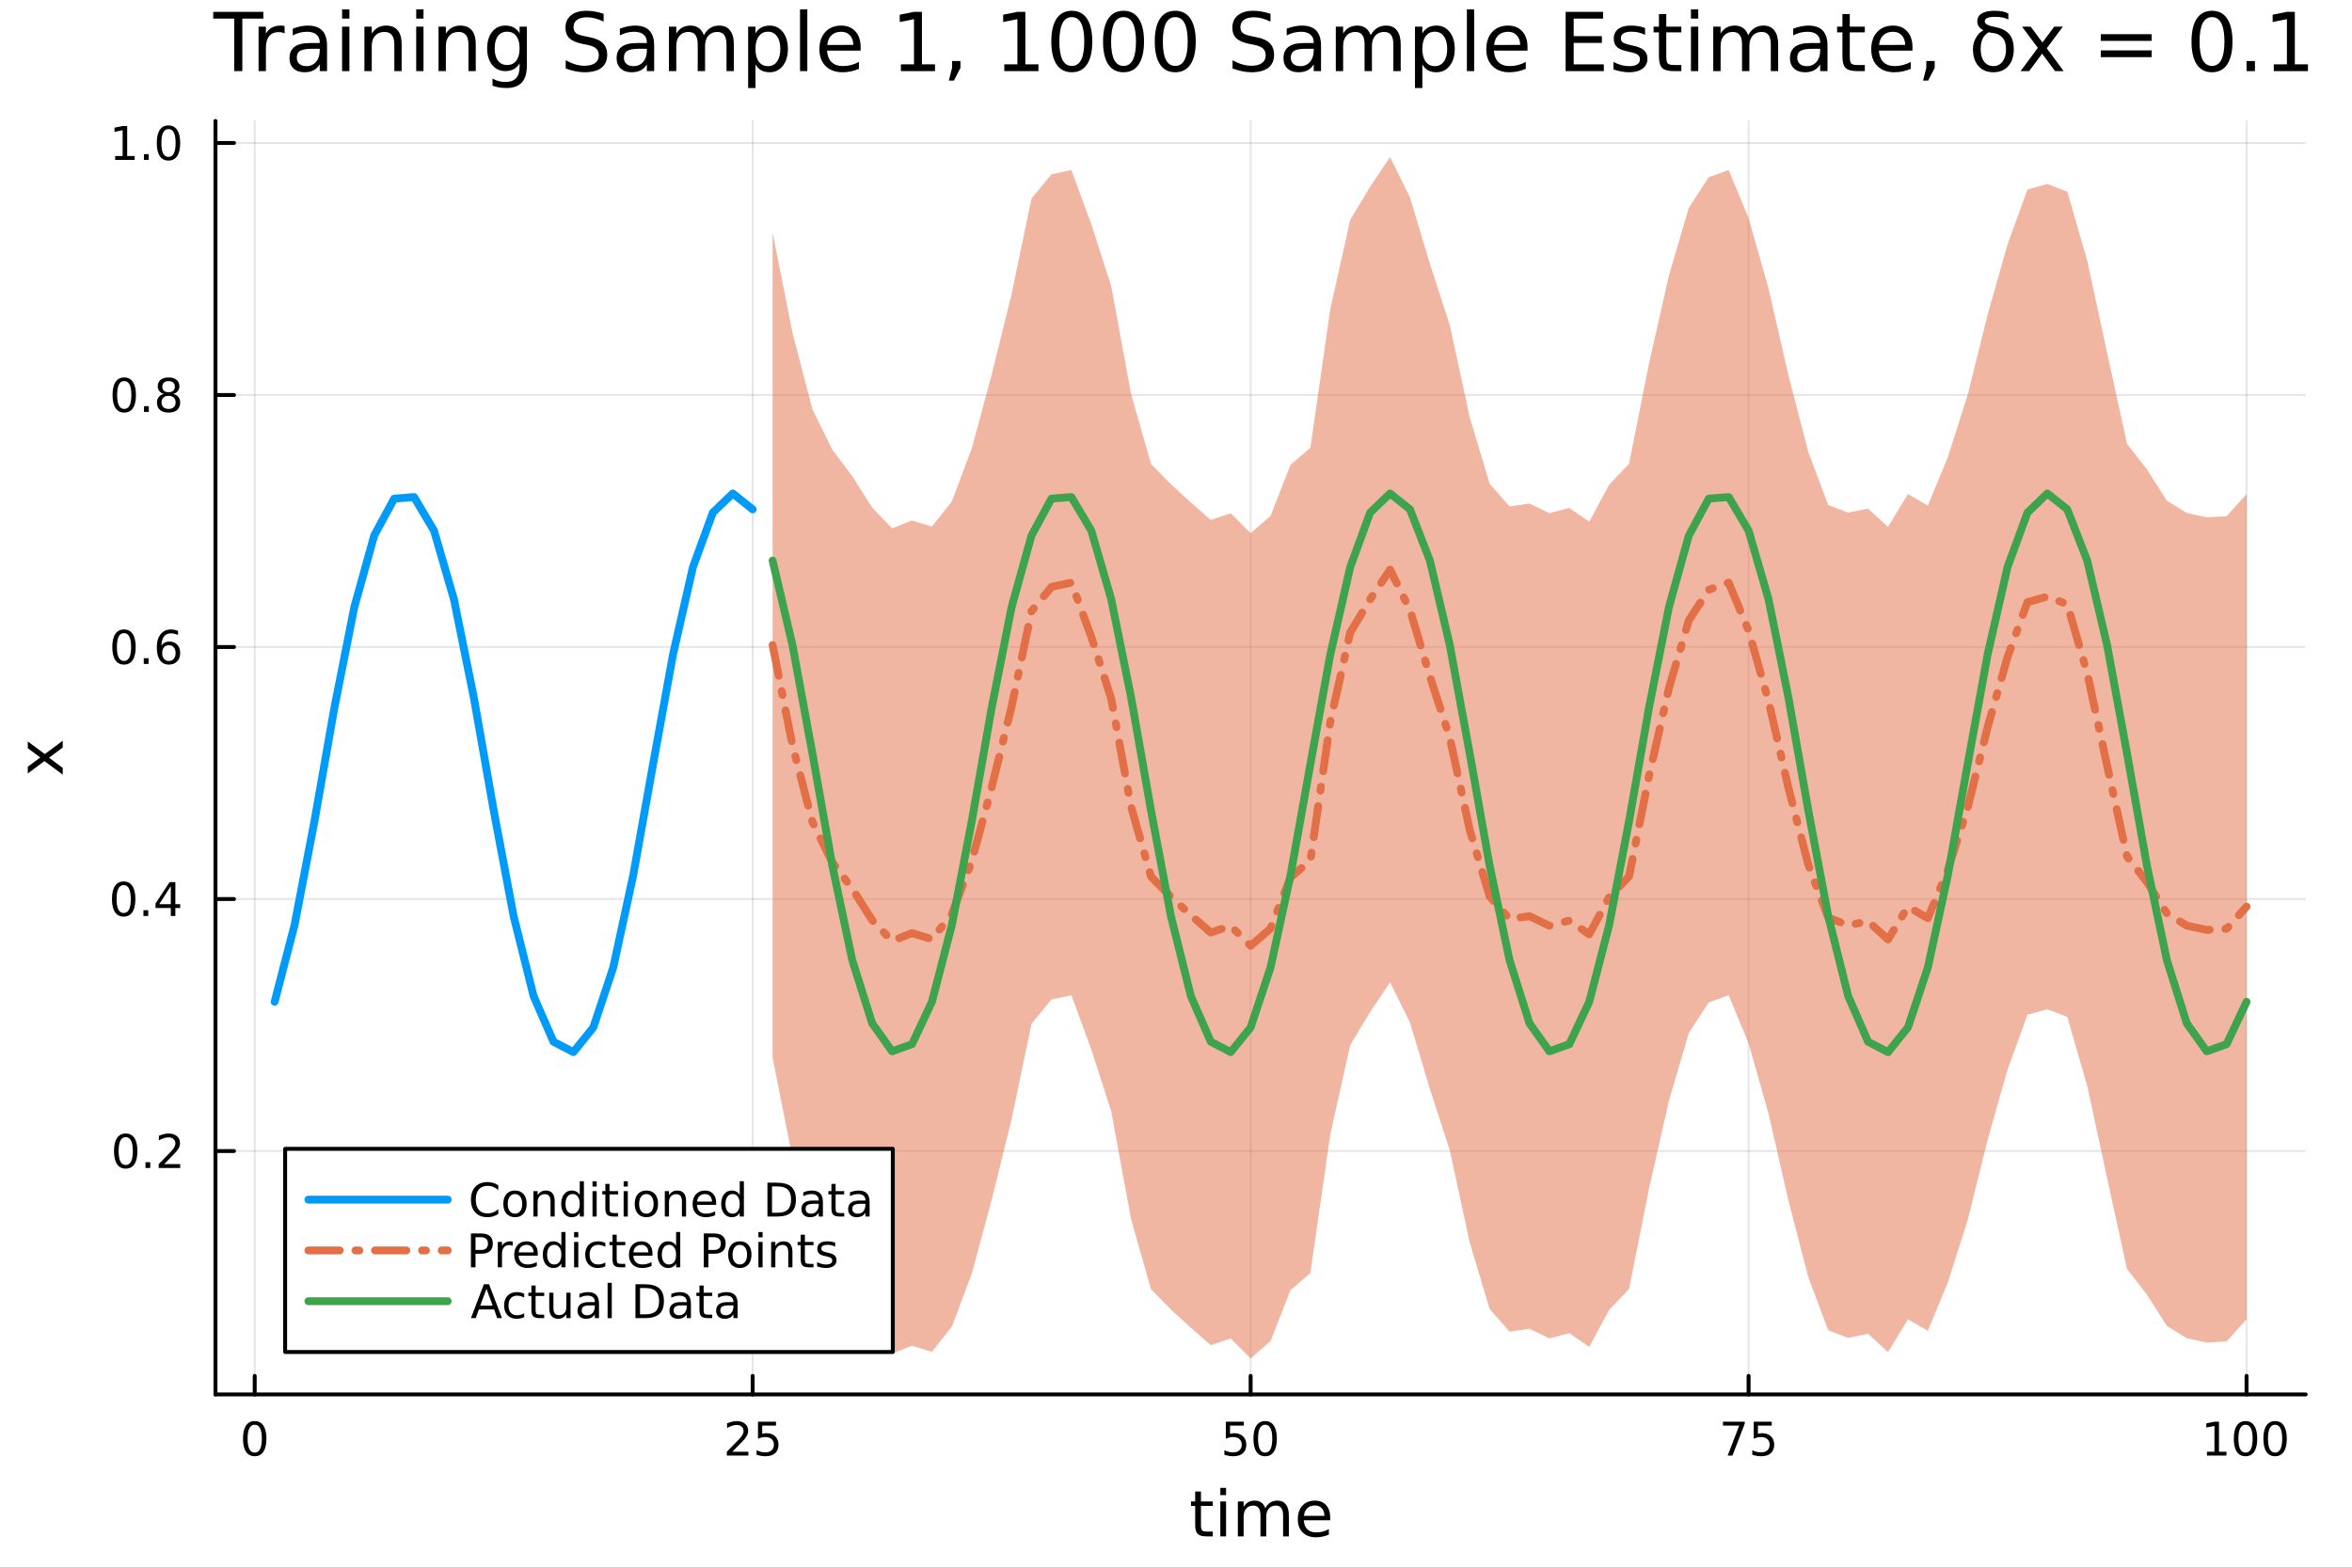 <?xml version="1.0" encoding="utf-8"?>
<svg xmlns="http://www.w3.org/2000/svg" xmlns:xlink="http://www.w3.org/1999/xlink" width="600" height="400" viewBox="0 0 2400 1600">
<rect x="0" y="0" width="2400" height="1600" fill="#333333" stroke="none"/>
<defs>
  <clipPath id="clip220">
    <rect x="0" y="0" width="2400" height="1600"/>
  </clipPath>
</defs>
<path clip-path="url(#clip220)" d="M0 1600 L2400 1600 L2400 8.88178e-14 L0 8.88178e-14  Z" fill="#ffffff" fill-rule="evenodd" fill-opacity="1"/>
<defs>
  <clipPath id="clip221">
    <rect x="480" y="0" width="1681" height="1600"/>
  </clipPath>
</defs>
<path clip-path="url(#clip220)" d="M219.866 1423.18 L2352.76 1423.18 L2352.76 123.472 L219.866 123.472  Z" fill="#ffffff" fill-rule="evenodd" fill-opacity="1"/>
<defs>
  <clipPath id="clip222">
    <rect x="219" y="123" width="2134" height="1301"/>
  </clipPath>
</defs>
<polyline clip-path="url(#clip222)" style="stroke:#000000; stroke-linecap:round; stroke-linejoin:round; stroke-width:2; stroke-opacity:0.1; fill:none" points="259.906,1423.18 259.906,123.472 "/>
<polyline clip-path="url(#clip222)" style="stroke:#000000; stroke-linecap:round; stroke-linejoin:round; stroke-width:2; stroke-opacity:0.1; fill:none" points="768.027,1423.18 768.027,123.472 "/>
<polyline clip-path="url(#clip222)" style="stroke:#000000; stroke-linecap:round; stroke-linejoin:round; stroke-width:2; stroke-opacity:0.1; fill:none" points="1276.15,1423.18 1276.15,123.472 "/>
<polyline clip-path="url(#clip222)" style="stroke:#000000; stroke-linecap:round; stroke-linejoin:round; stroke-width:2; stroke-opacity:0.1; fill:none" points="1784.27,1423.18 1784.27,123.472 "/>
<polyline clip-path="url(#clip222)" style="stroke:#000000; stroke-linecap:round; stroke-linejoin:round; stroke-width:2; stroke-opacity:0.1; fill:none" points="2292.39,1423.18 2292.39,123.472 "/>
<polyline clip-path="url(#clip220)" style="stroke:#000000; stroke-linecap:round; stroke-linejoin:round; stroke-width:4; stroke-opacity:1; fill:none" points="219.866,1423.18 2352.76,1423.18 "/>
<polyline clip-path="url(#clip220)" style="stroke:#000000; stroke-linecap:round; stroke-linejoin:round; stroke-width:4; stroke-opacity:1; fill:none" points="259.906,1423.18 259.906,1404.28 "/>
<polyline clip-path="url(#clip220)" style="stroke:#000000; stroke-linecap:round; stroke-linejoin:round; stroke-width:4; stroke-opacity:1; fill:none" points="768.027,1423.18 768.027,1404.28 "/>
<polyline clip-path="url(#clip220)" style="stroke:#000000; stroke-linecap:round; stroke-linejoin:round; stroke-width:4; stroke-opacity:1; fill:none" points="1276.15,1423.18 1276.15,1404.28 "/>
<polyline clip-path="url(#clip220)" style="stroke:#000000; stroke-linecap:round; stroke-linejoin:round; stroke-width:4; stroke-opacity:1; fill:none" points="1784.27,1423.18 1784.27,1404.28 "/>
<polyline clip-path="url(#clip220)" style="stroke:#000000; stroke-linecap:round; stroke-linejoin:round; stroke-width:4; stroke-opacity:1; fill:none" points="2292.39,1423.18 2292.39,1404.28 "/>
<path clip-path="url(#clip220)" d="M259.906 1454.1 Q256.295 1454.1 254.466 1457.66 Q252.661 1461.2 252.661 1468.33 Q252.661 1475.44 254.466 1479.01 Q256.295 1482.55 259.906 1482.55 Q263.54 1482.55 265.346 1479.01 Q267.175 1475.44 267.175 1468.33 Q267.175 1461.2 265.346 1457.66 Q263.54 1454.1 259.906 1454.1 M259.906 1450.39 Q265.716 1450.39 268.772 1455 Q271.851 1459.58 271.851 1468.33 Q271.851 1477.06 268.772 1481.67 Q265.716 1486.25 259.906 1486.25 Q254.096 1486.25 251.017 1481.67 Q247.962 1477.06 247.962 1468.33 Q247.962 1459.58 251.017 1455 Q254.096 1450.39 259.906 1450.39 Z" fill="#000000" fill-rule="nonzero" fill-opacity="1" /><path clip-path="url(#clip220)" d="M747.298 1481.64 L763.618 1481.64 L763.618 1485.58 L741.673 1485.58 L741.673 1481.64 Q744.335 1478.89 748.919 1474.26 Q753.525 1469.61 754.706 1468.27 Q756.951 1465.74 757.831 1464.01 Q758.734 1462.25 758.734 1460.56 Q758.734 1457.8 756.789 1456.07 Q754.868 1454.33 751.766 1454.33 Q749.567 1454.33 747.113 1455.09 Q744.683 1455.86 741.905 1457.41 L741.905 1452.69 Q744.729 1451.55 747.183 1450.97 Q749.636 1450.39 751.673 1450.39 Q757.044 1450.39 760.238 1453.08 Q763.433 1455.77 763.433 1460.26 Q763.433 1462.39 762.622 1464.31 Q761.835 1466.2 759.729 1468.8 Q759.15 1469.47 756.048 1472.69 Q752.947 1475.88 747.298 1481.64 Z" fill="#000000" fill-rule="nonzero" fill-opacity="1" /><path clip-path="url(#clip220)" d="M773.479 1451.02 L791.835 1451.02 L791.835 1454.96 L777.761 1454.96 L777.761 1463.43 Q778.78 1463.08 779.798 1462.92 Q780.817 1462.73 781.835 1462.73 Q787.622 1462.73 791.002 1465.9 Q794.381 1469.08 794.381 1474.49 Q794.381 1480.07 790.909 1483.17 Q787.437 1486.25 781.118 1486.25 Q778.942 1486.25 776.673 1485.88 Q774.428 1485.51 772.02 1484.77 L772.02 1480.07 Q774.104 1481.2 776.326 1481.76 Q778.548 1482.32 781.025 1482.32 Q785.03 1482.32 787.368 1480.21 Q789.706 1478.1 789.706 1474.49 Q789.706 1470.88 787.368 1468.77 Q785.03 1466.67 781.025 1466.67 Q779.15 1466.67 777.275 1467.08 Q775.423 1467.5 773.479 1468.38 L773.479 1451.02 Z" fill="#000000" fill-rule="nonzero" fill-opacity="1" /><path clip-path="url(#clip220)" d="M1250.85 1451.02 L1269.2 1451.02 L1269.2 1454.96 L1255.13 1454.96 L1255.13 1463.43 Q1256.15 1463.08 1257.17 1462.92 Q1258.19 1462.73 1259.2 1462.73 Q1264.99 1462.73 1268.37 1465.9 Q1271.75 1469.08 1271.75 1474.49 Q1271.75 1480.07 1268.28 1483.17 Q1264.81 1486.25 1258.49 1486.25 Q1256.31 1486.25 1254.04 1485.88 Q1251.8 1485.51 1249.39 1484.77 L1249.39 1480.07 Q1251.47 1481.2 1253.7 1481.76 Q1255.92 1482.32 1258.39 1482.32 Q1262.4 1482.32 1264.74 1480.21 Q1267.07 1478.1 1267.07 1474.49 Q1267.07 1470.88 1264.74 1468.77 Q1262.4 1466.67 1258.39 1466.67 Q1256.52 1466.67 1254.64 1467.08 Q1252.79 1467.5 1250.85 1468.38 L1250.85 1451.02 Z" fill="#000000" fill-rule="nonzero" fill-opacity="1" /><path clip-path="url(#clip220)" d="M1290.96 1454.1 Q1287.35 1454.1 1285.52 1457.66 Q1283.72 1461.2 1283.72 1468.33 Q1283.72 1475.44 1285.52 1479.01 Q1287.35 1482.55 1290.96 1482.55 Q1294.6 1482.55 1296.4 1479.01 Q1298.23 1475.44 1298.23 1468.33 Q1298.23 1461.2 1296.4 1457.66 Q1294.6 1454.1 1290.96 1454.1 M1290.96 1450.39 Q1296.77 1450.39 1299.83 1455 Q1302.91 1459.58 1302.91 1468.33 Q1302.91 1477.06 1299.83 1481.67 Q1296.77 1486.25 1290.96 1486.25 Q1285.15 1486.25 1282.07 1481.67 Q1279.02 1477.06 1279.02 1468.33 Q1279.02 1459.58 1282.07 1455 Q1285.15 1450.39 1290.96 1450.39 Z" fill="#000000" fill-rule="nonzero" fill-opacity="1" /><path clip-path="url(#clip220)" d="M1758.12 1451.02 L1780.35 1451.02 L1780.35 1453.01 L1767.8 1485.58 L1762.92 1485.58 L1774.72 1454.96 L1758.12 1454.96 L1758.12 1451.02 Z" fill="#000000" fill-rule="nonzero" fill-opacity="1" /><path clip-path="url(#clip220)" d="M1789.51 1451.02 L1807.87 1451.02 L1807.87 1454.96 L1793.8 1454.96 L1793.8 1463.43 Q1794.81 1463.08 1795.83 1462.92 Q1796.85 1462.73 1797.87 1462.73 Q1803.66 1462.73 1807.04 1465.9 Q1810.42 1469.08 1810.42 1474.49 Q1810.42 1480.07 1806.94 1483.17 Q1803.47 1486.25 1797.15 1486.25 Q1794.98 1486.25 1792.71 1485.88 Q1790.46 1485.51 1788.05 1484.77 L1788.05 1480.07 Q1790.14 1481.2 1792.36 1481.76 Q1794.58 1482.32 1797.06 1482.32 Q1801.06 1482.32 1803.4 1480.21 Q1805.74 1478.1 1805.74 1474.49 Q1805.74 1470.88 1803.4 1468.77 Q1801.06 1466.67 1797.06 1466.67 Q1795.18 1466.67 1793.31 1467.08 Q1791.46 1467.5 1789.51 1468.38 L1789.51 1451.02 Z" fill="#000000" fill-rule="nonzero" fill-opacity="1" /><path clip-path="url(#clip220)" d="M2252 1481.64 L2259.64 1481.64 L2259.64 1455.28 L2251.33 1456.95 L2251.33 1452.69 L2259.59 1451.02 L2264.27 1451.02 L2264.27 1481.64 L2271.91 1481.64 L2271.91 1485.58 L2252 1485.58 L2252 1481.64 Z" fill="#000000" fill-rule="nonzero" fill-opacity="1" /><path clip-path="url(#clip220)" d="M2291.35 1454.1 Q2287.74 1454.1 2285.91 1457.66 Q2284.1 1461.2 2284.1 1468.33 Q2284.1 1475.44 2285.91 1479.01 Q2287.74 1482.55 2291.35 1482.55 Q2294.98 1482.55 2296.79 1479.01 Q2298.62 1475.44 2298.62 1468.33 Q2298.62 1461.2 2296.79 1457.66 Q2294.98 1454.1 2291.35 1454.1 M2291.35 1450.39 Q2297.16 1450.39 2300.22 1455 Q2303.29 1459.58 2303.29 1468.33 Q2303.29 1477.06 2300.22 1481.67 Q2297.16 1486.25 2291.35 1486.25 Q2285.54 1486.25 2282.46 1481.67 Q2279.41 1477.06 2279.41 1468.33 Q2279.41 1459.58 2282.46 1455 Q2285.54 1450.39 2291.35 1450.39 Z" fill="#000000" fill-rule="nonzero" fill-opacity="1" /><path clip-path="url(#clip220)" d="M2321.51 1454.1 Q2317.9 1454.1 2316.07 1457.66 Q2314.27 1461.2 2314.27 1468.33 Q2314.27 1475.44 2316.07 1479.01 Q2317.9 1482.55 2321.51 1482.55 Q2325.15 1482.55 2326.95 1479.01 Q2328.78 1475.44 2328.78 1468.33 Q2328.78 1461.2 2326.95 1457.66 Q2325.15 1454.1 2321.51 1454.1 M2321.51 1450.39 Q2327.32 1450.39 2330.38 1455 Q2333.46 1459.58 2333.46 1468.33 Q2333.46 1477.06 2330.38 1481.67 Q2327.32 1486.25 2321.51 1486.25 Q2315.7 1486.25 2312.62 1481.67 Q2309.57 1477.06 2309.57 1468.33 Q2309.57 1459.58 2312.62 1455 Q2315.7 1450.39 2321.51 1450.39 Z" fill="#000000" fill-rule="nonzero" fill-opacity="1" /><path clip-path="url(#clip220)" d="M1225.47 1522.27 L1225.47 1532.4 L1237.53 1532.4 L1237.53 1536.95 L1225.47 1536.95 L1225.47 1556.3 Q1225.47 1560.66 1226.65 1561.9 Q1227.86 1563.14 1231.52 1563.14 L1237.53 1563.14 L1237.53 1568.04 L1231.52 1568.04 Q1224.74 1568.04 1222.16 1565.53 Q1219.58 1562.98 1219.58 1556.3 L1219.58 1536.95 L1215.29 1536.95 L1215.29 1532.4 L1219.58 1532.4 L1219.58 1522.27 L1225.47 1522.27 Z" fill="#000000" fill-rule="nonzero" fill-opacity="1" /><path clip-path="url(#clip220)" d="M1245.24 1532.4 L1251.09 1532.4 L1251.09 1568.04 L1245.24 1568.04 L1245.24 1532.4 M1245.24 1518.52 L1251.09 1518.52 L1251.09 1525.93 L1245.24 1525.93 L1245.24 1518.52 Z" fill="#000000" fill-rule="nonzero" fill-opacity="1" /><path clip-path="url(#clip220)" d="M1291.1 1539.24 Q1293.3 1535.29 1296.35 1533.41 Q1299.41 1531.54 1303.55 1531.54 Q1309.12 1531.54 1312.14 1535.45 Q1315.16 1539.33 1315.16 1546.53 L1315.16 1568.04 L1309.28 1568.04 L1309.28 1546.72 Q1309.28 1541.59 1307.46 1539.11 Q1305.65 1536.63 1301.92 1536.63 Q1297.37 1536.63 1294.73 1539.65 Q1292.09 1542.68 1292.09 1547.9 L1292.09 1568.04 L1286.2 1568.04 L1286.2 1546.72 Q1286.2 1541.56 1284.39 1539.11 Q1282.57 1536.63 1278.78 1536.63 Q1274.3 1536.63 1271.65 1539.68 Q1269.01 1542.71 1269.01 1547.9 L1269.01 1568.04 L1263.12 1568.04 L1263.12 1532.4 L1269.01 1532.4 L1269.01 1537.93 Q1271.02 1534.66 1273.82 1533.1 Q1276.62 1531.54 1280.47 1531.54 Q1284.35 1531.54 1287.06 1533.51 Q1289.8 1535.48 1291.1 1539.24 Z" fill="#000000" fill-rule="nonzero" fill-opacity="1" /><path clip-path="url(#clip220)" d="M1357.34 1548.76 L1357.34 1551.62 L1330.41 1551.62 Q1330.79 1557.67 1334.04 1560.85 Q1337.32 1564 1343.14 1564 Q1346.51 1564 1349.67 1563.17 Q1352.85 1562.35 1355.97 1560.69 L1355.97 1566.23 Q1352.82 1567.57 1349.51 1568.27 Q1346.2 1568.97 1342.79 1568.97 Q1334.26 1568.97 1329.26 1564 Q1324.3 1559.04 1324.3 1550.57 Q1324.3 1541.82 1329.01 1536.69 Q1333.75 1531.54 1341.77 1531.54 Q1348.97 1531.54 1353.14 1536.18 Q1357.34 1540.8 1357.34 1548.76 M1351.48 1547.04 Q1351.42 1542.23 1348.77 1539.37 Q1346.16 1536.5 1341.84 1536.5 Q1336.93 1536.5 1333.97 1539.27 Q1331.05 1542.04 1330.6 1547.07 L1351.48 1547.04 Z" fill="#000000" fill-rule="nonzero" fill-opacity="1" /><polyline clip-path="url(#clip222)" style="stroke:#000000; stroke-linecap:round; stroke-linejoin:round; stroke-width:2; stroke-opacity:0.1; fill:none" points="219.866,1174.77 2352.76,1174.77 "/>
<polyline clip-path="url(#clip222)" style="stroke:#000000; stroke-linecap:round; stroke-linejoin:round; stroke-width:2; stroke-opacity:0.1; fill:none" points="219.866,917.558 2352.76,917.558 "/>
<polyline clip-path="url(#clip222)" style="stroke:#000000; stroke-linecap:round; stroke-linejoin:round; stroke-width:2; stroke-opacity:0.1; fill:none" points="219.866,660.345 2352.76,660.345 "/>
<polyline clip-path="url(#clip222)" style="stroke:#000000; stroke-linecap:round; stroke-linejoin:round; stroke-width:2; stroke-opacity:0.1; fill:none" points="219.866,403.132 2352.76,403.132 "/>
<polyline clip-path="url(#clip222)" style="stroke:#000000; stroke-linecap:round; stroke-linejoin:round; stroke-width:2; stroke-opacity:0.1; fill:none" points="219.866,145.919 2352.76,145.919 "/>
<polyline clip-path="url(#clip220)" style="stroke:#000000; stroke-linecap:round; stroke-linejoin:round; stroke-width:4; stroke-opacity:1; fill:none" points="219.866,1423.18 219.866,123.472 "/>
<polyline clip-path="url(#clip220)" style="stroke:#000000; stroke-linecap:round; stroke-linejoin:round; stroke-width:4; stroke-opacity:1; fill:none" points="219.866,1174.77 238.764,1174.77 "/>
<polyline clip-path="url(#clip220)" style="stroke:#000000; stroke-linecap:round; stroke-linejoin:round; stroke-width:4; stroke-opacity:1; fill:none" points="219.866,917.558 238.764,917.558 "/>
<polyline clip-path="url(#clip220)" style="stroke:#000000; stroke-linecap:round; stroke-linejoin:round; stroke-width:4; stroke-opacity:1; fill:none" points="219.866,660.345 238.764,660.345 "/>
<polyline clip-path="url(#clip220)" style="stroke:#000000; stroke-linecap:round; stroke-linejoin:round; stroke-width:4; stroke-opacity:1; fill:none" points="219.866,403.132 238.764,403.132 "/>
<polyline clip-path="url(#clip220)" style="stroke:#000000; stroke-linecap:round; stroke-linejoin:round; stroke-width:4; stroke-opacity:1; fill:none" points="219.866,145.919 238.764,145.919 "/>
<path clip-path="url(#clip220)" d="M128.288 1160.57 Q124.677 1160.57 122.848 1164.13 Q121.043 1167.68 121.043 1174.81 Q121.043 1181.91 122.848 1185.48 Q124.677 1189.02 128.288 1189.02 Q131.922 1189.02 133.728 1185.48 Q135.556 1181.91 135.556 1174.81 Q135.556 1167.68 133.728 1164.13 Q131.922 1160.57 128.288 1160.57 M128.288 1156.87 Q134.098 1156.87 137.154 1161.47 Q140.232 1166.06 140.232 1174.81 Q140.232 1183.53 137.154 1188.14 Q134.098 1192.72 128.288 1192.72 Q122.478 1192.72 119.399 1188.14 Q116.343 1183.53 116.343 1174.81 Q116.343 1166.06 119.399 1161.47 Q122.478 1156.87 128.288 1156.87 Z" fill="#000000" fill-rule="nonzero" fill-opacity="1" /><path clip-path="url(#clip220)" d="M148.45 1186.17 L153.334 1186.17 L153.334 1192.05 L148.45 1192.05 L148.45 1186.17 Z" fill="#000000" fill-rule="nonzero" fill-opacity="1" /><path clip-path="url(#clip220)" d="M167.547 1188.12 L183.866 1188.12 L183.866 1192.05 L161.922 1192.05 L161.922 1188.12 Q164.584 1185.36 169.167 1180.73 Q173.774 1176.08 174.954 1174.74 Q177.2 1172.21 178.079 1170.48 Q178.982 1168.72 178.982 1167.03 Q178.982 1164.27 177.038 1162.54 Q175.116 1160.8 172.014 1160.8 Q169.815 1160.8 167.362 1161.57 Q164.931 1162.33 162.153 1163.88 L162.153 1159.16 Q164.977 1158.02 167.431 1157.45 Q169.885 1156.87 171.922 1156.87 Q177.292 1156.87 180.487 1159.55 Q183.681 1162.24 183.681 1166.73 Q183.681 1168.86 182.871 1170.78 Q182.084 1172.68 179.977 1175.27 Q179.399 1175.94 176.297 1179.16 Q173.195 1182.35 167.547 1188.12 Z" fill="#000000" fill-rule="nonzero" fill-opacity="1" /><path clip-path="url(#clip220)" d="M126.205 903.357 Q122.593 903.357 120.765 906.922 Q118.959 910.463 118.959 917.593 Q118.959 924.699 120.765 928.264 Q122.593 931.806 126.205 931.806 Q129.839 931.806 131.644 928.264 Q133.473 924.699 133.473 917.593 Q133.473 910.463 131.644 906.922 Q129.839 903.357 126.205 903.357 M126.205 899.653 Q132.015 899.653 135.07 904.26 Q138.149 908.843 138.149 917.593 Q138.149 926.32 135.07 930.926 Q132.015 935.51 126.205 935.51 Q120.394 935.51 117.316 930.926 Q114.26 926.32 114.26 917.593 Q114.26 908.843 117.316 904.26 Q120.394 899.653 126.205 899.653 Z" fill="#000000" fill-rule="nonzero" fill-opacity="1" /><path clip-path="url(#clip220)" d="M146.366 928.959 L151.251 928.959 L151.251 934.838 L146.366 934.838 L146.366 928.959 Z" fill="#000000" fill-rule="nonzero" fill-opacity="1" /><path clip-path="url(#clip220)" d="M174.283 904.352 L162.477 922.801 L174.283 922.801 L174.283 904.352 M173.056 900.278 L178.936 900.278 L178.936 922.801 L183.866 922.801 L183.866 926.69 L178.936 926.69 L178.936 934.838 L174.283 934.838 L174.283 926.69 L158.681 926.69 L158.681 922.176 L173.056 900.278 Z" fill="#000000" fill-rule="nonzero" fill-opacity="1" /><path clip-path="url(#clip220)" d="M126.529 646.144 Q122.918 646.144 121.089 649.709 Q119.283 653.25 119.283 660.38 Q119.283 667.486 121.089 671.051 Q122.918 674.593 126.529 674.593 Q130.163 674.593 131.968 671.051 Q133.797 667.486 133.797 660.38 Q133.797 653.25 131.968 649.709 Q130.163 646.144 126.529 646.144 M126.529 642.44 Q132.339 642.44 135.394 647.047 Q138.473 651.63 138.473 660.38 Q138.473 669.107 135.394 673.713 Q132.339 678.296 126.529 678.296 Q120.718 678.296 117.64 673.713 Q114.584 669.107 114.584 660.38 Q114.584 651.63 117.64 647.047 Q120.718 642.44 126.529 642.44 Z" fill="#000000" fill-rule="nonzero" fill-opacity="1" /><path clip-path="url(#clip220)" d="M146.691 671.746 L151.575 671.746 L151.575 677.625 L146.691 677.625 L146.691 671.746 Z" fill="#000000" fill-rule="nonzero" fill-opacity="1" /><path clip-path="url(#clip220)" d="M172.339 658.482 Q169.19 658.482 167.339 660.634 Q165.51 662.787 165.51 666.537 Q165.51 670.264 167.339 672.44 Q169.19 674.593 172.339 674.593 Q175.487 674.593 177.315 672.44 Q179.167 670.264 179.167 666.537 Q179.167 662.787 177.315 660.634 Q175.487 658.482 172.339 658.482 M181.621 643.829 L181.621 648.088 Q179.862 647.255 178.056 646.815 Q176.274 646.375 174.514 646.375 Q169.885 646.375 167.431 649.5 Q165.001 652.625 164.653 658.945 Q166.019 656.931 168.079 655.866 Q170.139 654.778 172.616 654.778 Q177.825 654.778 180.834 657.949 Q183.866 661.097 183.866 666.537 Q183.866 671.861 180.718 675.079 Q177.57 678.296 172.339 678.296 Q166.343 678.296 163.172 673.713 Q160.001 669.107 160.001 660.38 Q160.001 652.185 163.89 647.324 Q167.778 642.44 174.329 642.44 Q176.089 642.44 177.871 642.787 Q179.676 643.135 181.621 643.829 Z" fill="#000000" fill-rule="nonzero" fill-opacity="1" /><path clip-path="url(#clip220)" d="M126.783 388.931 Q123.172 388.931 121.343 392.496 Q119.538 396.037 119.538 403.167 Q119.538 410.273 121.343 413.838 Q123.172 417.38 126.783 417.38 Q130.417 417.38 132.223 413.838 Q134.052 410.273 134.052 403.167 Q134.052 396.037 132.223 392.496 Q130.417 388.931 126.783 388.931 M126.783 385.227 Q132.593 385.227 135.649 389.834 Q138.728 394.417 138.728 403.167 Q138.728 411.894 135.649 416.5 Q132.593 421.083 126.783 421.083 Q120.973 421.083 117.894 416.5 Q114.839 411.894 114.839 403.167 Q114.839 394.417 117.894 389.834 Q120.973 385.227 126.783 385.227 Z" fill="#000000" fill-rule="nonzero" fill-opacity="1" /><path clip-path="url(#clip220)" d="M146.945 414.532 L151.829 414.532 L151.829 420.412 L146.945 420.412 L146.945 414.532 Z" fill="#000000" fill-rule="nonzero" fill-opacity="1" /><path clip-path="url(#clip220)" d="M172.014 404 Q168.681 404 166.76 405.782 Q164.862 407.565 164.862 410.69 Q164.862 413.815 166.76 415.597 Q168.681 417.38 172.014 417.38 Q175.348 417.38 177.269 415.597 Q179.19 413.792 179.19 410.69 Q179.19 407.565 177.269 405.782 Q175.371 404 172.014 404 M167.339 402.009 Q164.329 401.269 162.64 399.208 Q160.973 397.148 160.973 394.185 Q160.973 390.042 163.913 387.634 Q166.876 385.227 172.014 385.227 Q177.176 385.227 180.116 387.634 Q183.056 390.042 183.056 394.185 Q183.056 397.148 181.366 399.208 Q179.7 401.269 176.714 402.009 Q180.093 402.796 181.968 405.088 Q183.866 407.38 183.866 410.69 Q183.866 415.713 180.788 418.398 Q177.732 421.083 172.014 421.083 Q166.297 421.083 163.218 418.398 Q160.163 415.713 160.163 410.69 Q160.163 407.38 162.061 405.088 Q163.959 402.796 167.339 402.009 M165.626 394.625 Q165.626 397.31 167.292 398.815 Q168.982 400.32 172.014 400.32 Q175.024 400.32 176.714 398.815 Q178.426 397.31 178.426 394.625 Q178.426 391.94 176.714 390.435 Q175.024 388.931 172.014 388.931 Q168.982 388.931 167.292 390.435 Q165.626 391.94 165.626 394.625 Z" fill="#000000" fill-rule="nonzero" fill-opacity="1" /><path clip-path="url(#clip220)" d="M117.501 159.264 L125.14 159.264 L125.14 132.898 L116.83 134.565 L116.83 130.306 L125.093 128.639 L129.769 128.639 L129.769 159.264 L137.408 159.264 L137.408 163.199 L117.501 163.199 L117.501 159.264 Z" fill="#000000" fill-rule="nonzero" fill-opacity="1" /><path clip-path="url(#clip220)" d="M146.853 157.319 L151.737 157.319 L151.737 163.199 L146.853 163.199 L146.853 157.319 Z" fill="#000000" fill-rule="nonzero" fill-opacity="1" /><path clip-path="url(#clip220)" d="M171.922 131.718 Q168.311 131.718 166.482 135.282 Q164.677 138.824 164.677 145.954 Q164.677 153.06 166.482 156.625 Q168.311 160.167 171.922 160.167 Q175.556 160.167 177.362 156.625 Q179.19 153.06 179.19 145.954 Q179.19 138.824 177.362 135.282 Q175.556 131.718 171.922 131.718 M171.922 128.014 Q177.732 128.014 180.788 132.62 Q183.866 137.204 183.866 145.954 Q183.866 154.68 180.788 159.287 Q177.732 163.87 171.922 163.87 Q166.112 163.87 163.033 159.287 Q159.978 154.68 159.978 145.954 Q159.978 137.204 163.033 132.62 Q166.112 128.014 171.922 128.014 Z" fill="#000000" fill-rule="nonzero" fill-opacity="1" /><path clip-path="url(#clip220)" d="M28.356 756.711 L45.703 769.602 L64.004 756.043 L64.004 762.95 L50 773.326 L64.004 783.702 L64.004 790.609 L45.353 776.763 L28.356 789.431 L28.356 782.524 L41.056 773.071 L28.356 763.618 L28.356 756.711 Z" fill="#000000" fill-rule="nonzero" fill-opacity="1" /><path clip-path="url(#clip220)" d="M217.581 12.096 L268.744 12.096 L268.744 18.983 L247.274 18.983 L247.274 72.576 L239.051 72.576 L239.051 18.983 L217.581 18.983 L217.581 12.096 Z" fill="#000000" fill-rule="nonzero" fill-opacity="1" /><path clip-path="url(#clip220)" d="M290.417 34.173 Q289.161 33.444 287.662 33.12 Q286.204 32.756 284.421 32.756 Q278.102 32.756 274.699 36.888 Q271.337 40.979 271.337 48.676 L271.337 72.576 L263.843 72.576 L263.843 27.206 L271.337 27.206 L271.337 34.254 Q273.686 30.122 277.454 28.138 Q281.221 26.112 286.609 26.112 Q287.378 26.112 288.31 26.234 Q289.242 26.315 290.376 26.517 L290.417 34.173 Z" fill="#000000" fill-rule="nonzero" fill-opacity="1" /><path clip-path="url(#clip220)" d="M318.854 49.769 Q309.82 49.769 306.337 51.835 Q302.853 53.901 302.853 58.884 Q302.853 62.854 305.445 65.203 Q308.078 67.512 312.575 67.512 Q318.773 67.512 322.5 63.137 Q326.267 58.722 326.267 51.43 L326.267 49.769 L318.854 49.769 M333.721 46.691 L333.721 72.576 L326.267 72.576 L326.267 65.689 Q323.715 69.821 319.907 71.806 Q316.099 73.751 310.59 73.751 Q303.622 73.751 299.491 69.862 Q295.399 65.933 295.399 59.37 Q295.399 51.714 300.503 47.825 Q305.648 43.936 315.816 43.936 L326.267 43.936 L326.267 43.207 Q326.267 38.062 322.864 35.267 Q319.502 32.431 313.385 32.431 Q309.496 32.431 305.81 33.363 Q302.124 34.295 298.721 36.158 L298.721 29.272 Q302.812 27.692 306.661 26.922 Q310.509 26.112 314.155 26.112 Q323.999 26.112 328.86 31.216 Q333.721 36.32 333.721 46.691 Z" fill="#000000" fill-rule="nonzero" fill-opacity="1" /><path clip-path="url(#clip220)" d="M349.074 27.206 L356.527 27.206 L356.527 72.576 L349.074 72.576 L349.074 27.206 M349.074 9.544 L356.527 9.544 L356.527 18.983 L349.074 18.983 L349.074 9.544 Z" fill="#000000" fill-rule="nonzero" fill-opacity="1" /><path clip-path="url(#clip220)" d="M409.837 45.192 L409.837 72.576 L402.384 72.576 L402.384 45.435 Q402.384 38.994 399.872 35.794 Q397.36 32.594 392.337 32.594 Q386.301 32.594 382.818 36.442 Q379.334 40.29 379.334 46.934 L379.334 72.576 L371.84 72.576 L371.84 27.206 L379.334 27.206 L379.334 34.254 Q382.007 30.163 385.613 28.138 Q389.259 26.112 393.998 26.112 Q401.816 26.112 405.827 30.973 Q409.837 35.794 409.837 45.192 Z" fill="#000000" fill-rule="nonzero" fill-opacity="1" /><path clip-path="url(#clip220)" d="M424.704 27.206 L432.158 27.206 L432.158 72.576 L424.704 72.576 L424.704 27.206 M424.704 9.544 L432.158 9.544 L432.158 18.983 L424.704 18.983 L424.704 9.544 Z" fill="#000000" fill-rule="nonzero" fill-opacity="1" /><path clip-path="url(#clip220)" d="M485.468 45.192 L485.468 72.576 L478.014 72.576 L478.014 45.435 Q478.014 38.994 475.502 35.794 Q472.991 32.594 467.968 32.594 Q461.932 32.594 458.448 36.442 Q454.964 40.29 454.964 46.934 L454.964 72.576 L447.47 72.576 L447.47 27.206 L454.964 27.206 L454.964 34.254 Q457.638 30.163 461.243 28.138 Q464.889 26.112 469.629 26.112 Q477.447 26.112 481.457 30.973 Q485.468 35.794 485.468 45.192 Z" fill="#000000" fill-rule="nonzero" fill-opacity="1" /><path clip-path="url(#clip220)" d="M530.19 49.364 Q530.19 41.263 526.827 36.806 Q523.506 32.35 517.47 32.35 Q511.474 32.35 508.112 36.806 Q504.79 41.263 504.79 49.364 Q504.79 57.426 508.112 61.882 Q511.474 66.338 517.47 66.338 Q523.506 66.338 526.827 61.882 Q530.19 57.426 530.19 49.364 M537.643 66.945 Q537.643 78.531 532.499 84.162 Q527.354 89.833 516.741 89.833 Q512.811 89.833 509.327 89.225 Q505.844 88.658 502.562 87.443 L502.562 80.192 Q505.844 81.974 509.044 82.825 Q512.244 83.675 515.566 83.675 Q522.898 83.675 526.544 79.827 Q530.19 76.019 530.19 68.282 L530.19 64.596 Q527.881 68.606 524.275 70.591 Q520.67 72.576 515.647 72.576 Q507.302 72.576 502.198 66.216 Q497.094 59.856 497.094 49.364 Q497.094 38.832 502.198 32.472 Q507.302 26.112 515.647 26.112 Q520.67 26.112 524.275 28.097 Q527.881 30.082 530.19 34.092 L530.19 27.206 L537.643 27.206 L537.643 66.945 Z" fill="#000000" fill-rule="nonzero" fill-opacity="1" /><path clip-path="url(#clip220)" d="M615.947 14.081 L615.947 22.061 Q611.289 19.833 607.157 18.739 Q603.025 17.646 599.176 17.646 Q592.492 17.646 588.847 20.238 Q585.241 22.831 585.241 27.611 Q585.241 31.621 587.631 33.687 Q590.062 35.713 596.786 36.969 L601.729 37.981 Q610.884 39.723 615.218 44.139 Q619.593 48.514 619.593 55.886 Q619.593 64.677 613.679 69.214 Q607.805 73.751 596.422 73.751 Q592.128 73.751 587.267 72.778 Q582.446 71.806 577.261 69.902 L577.261 61.477 Q582.244 64.272 587.024 65.689 Q591.804 67.107 596.422 67.107 Q603.43 67.107 607.238 64.353 Q611.046 61.598 611.046 56.494 Q611.046 52.038 608.291 49.526 Q605.577 47.015 599.338 45.759 L594.356 44.787 Q585.201 42.964 581.109 39.075 Q577.018 35.186 577.018 28.259 Q577.018 20.238 582.649 15.62 Q588.32 11.002 598.245 11.002 Q602.498 11.002 606.914 11.772 Q611.329 12.542 615.947 14.081 Z" fill="#000000" fill-rule="nonzero" fill-opacity="1" /><path clip-path="url(#clip220)" d="M652.648 49.769 Q643.615 49.769 640.131 51.835 Q636.647 53.901 636.647 58.884 Q636.647 62.854 639.24 65.203 Q641.873 67.512 646.369 67.512 Q652.567 67.512 656.294 63.137 Q660.062 58.722 660.062 51.43 L660.062 49.769 L652.648 49.769 M667.515 46.691 L667.515 72.576 L660.062 72.576 L660.062 65.689 Q657.509 69.821 653.702 71.806 Q649.894 73.751 644.385 73.751 Q637.417 73.751 633.285 69.862 Q629.194 65.933 629.194 59.37 Q629.194 51.714 634.298 47.825 Q639.442 43.936 649.61 43.936 L660.062 43.936 L660.062 43.207 Q660.062 38.062 656.659 35.267 Q653.297 32.431 647.18 32.431 Q643.291 32.431 639.604 33.363 Q635.918 34.295 632.515 36.158 L632.515 29.272 Q636.607 27.692 640.455 26.922 Q644.304 26.112 647.949 26.112 Q657.793 26.112 662.654 31.216 Q667.515 36.32 667.515 46.691 Z" fill="#000000" fill-rule="nonzero" fill-opacity="1" /><path clip-path="url(#clip220)" d="M718.192 35.915 Q720.987 30.892 724.876 28.502 Q728.765 26.112 734.031 26.112 Q741.12 26.112 744.969 31.095 Q748.817 36.037 748.817 45.192 L748.817 72.576 L741.323 72.576 L741.323 45.435 Q741.323 38.913 739.014 35.753 Q736.705 32.594 731.965 32.594 Q726.172 32.594 722.81 36.442 Q719.448 40.29 719.448 46.934 L719.448 72.576 L711.954 72.576 L711.954 45.435 Q711.954 38.873 709.645 35.753 Q707.336 32.594 702.515 32.594 Q696.803 32.594 693.441 36.482 Q690.079 40.331 690.079 46.934 L690.079 72.576 L682.585 72.576 L682.585 27.206 L690.079 27.206 L690.079 34.254 Q692.631 30.082 696.196 28.097 Q699.76 26.112 704.662 26.112 Q709.604 26.112 713.047 28.624 Q716.531 31.135 718.192 35.915 Z" fill="#000000" fill-rule="nonzero" fill-opacity="1" /><path clip-path="url(#clip220)" d="M770.894 65.77 L770.894 89.833 L763.4 89.833 L763.4 27.206 L770.894 27.206 L770.894 34.092 Q773.244 30.041 776.809 28.097 Q780.414 26.112 785.397 26.112 Q793.66 26.112 798.805 32.675 Q803.99 39.237 803.99 49.931 Q803.99 60.626 798.805 67.188 Q793.66 73.751 785.397 73.751 Q780.414 73.751 776.809 71.806 Q773.244 69.821 770.894 65.77 M796.253 49.931 Q796.253 41.708 792.85 37.05 Q789.488 32.35 783.574 32.35 Q777.659 32.35 774.257 37.05 Q770.894 41.708 770.894 49.931 Q770.894 58.155 774.257 62.854 Q777.659 67.512 783.574 67.512 Q789.488 67.512 792.85 62.854 Q796.253 58.155 796.253 49.931 Z" fill="#000000" fill-rule="nonzero" fill-opacity="1" /><path clip-path="url(#clip220)" d="M816.345 9.544 L823.799 9.544 L823.799 72.576 L816.345 72.576 L816.345 9.544 Z" fill="#000000" fill-rule="nonzero" fill-opacity="1" /><path clip-path="url(#clip220)" d="M878.203 48.028 L878.203 51.673 L843.932 51.673 Q844.418 59.37 848.55 63.421 Q852.723 67.431 860.136 67.431 Q864.43 67.431 868.44 66.378 Q872.491 65.325 876.461 63.218 L876.461 70.267 Q872.45 71.968 868.238 72.86 Q864.025 73.751 859.69 73.751 Q848.834 73.751 842.474 67.431 Q836.154 61.112 836.154 50.337 Q836.154 39.197 842.15 32.675 Q848.186 26.112 858.394 26.112 Q867.549 26.112 872.856 32.026 Q878.203 37.9 878.203 48.028 M870.749 45.84 Q870.668 39.723 867.306 36.077 Q863.984 32.431 858.475 32.431 Q852.236 32.431 848.469 35.956 Q844.742 39.48 844.175 45.88 L870.749 45.84 Z" fill="#000000" fill-rule="nonzero" fill-opacity="1" /><path clip-path="url(#clip220)" d="M919.279 65.689 L932.647 65.689 L932.647 19.55 L918.104 22.466 L918.104 15.013 L932.566 12.096 L940.749 12.096 L940.749 65.689 L954.117 65.689 L954.117 72.576 L919.279 72.576 L919.279 65.689 Z" fill="#000000" fill-rule="nonzero" fill-opacity="1" /><path clip-path="url(#clip220)" d="M971.495 62.287 L980.042 62.287 L980.042 69.254 L973.399 82.217 L968.173 82.217 L971.495 69.254 L971.495 62.287 Z" fill="#000000" fill-rule="nonzero" fill-opacity="1" /><path clip-path="url(#clip220)" d="M1024.8 65.689 L1038.17 65.689 L1038.17 19.55 L1023.63 22.466 L1023.63 15.013 L1038.09 12.096 L1046.27 12.096 L1046.27 65.689 L1059.64 65.689 L1059.64 72.576 L1024.8 72.576 L1024.8 65.689 Z" fill="#000000" fill-rule="nonzero" fill-opacity="1" /><path clip-path="url(#clip220)" d="M1093.67 17.484 Q1087.35 17.484 1084.15 23.722 Q1080.99 29.92 1080.99 42.397 Q1080.99 54.833 1084.15 61.071 Q1087.35 67.269 1093.67 67.269 Q1100.03 67.269 1103.19 61.071 Q1106.39 54.833 1106.39 42.397 Q1106.39 29.92 1103.19 23.722 Q1100.03 17.484 1093.67 17.484 M1093.67 11.002 Q1103.84 11.002 1109.19 19.064 Q1114.57 27.084 1114.57 42.397 Q1114.57 57.669 1109.19 65.73 Q1103.84 73.751 1093.67 73.751 Q1083.5 73.751 1078.11 65.73 Q1072.77 57.669 1072.77 42.397 Q1072.77 27.084 1078.11 19.064 Q1083.5 11.002 1093.67 11.002 Z" fill="#000000" fill-rule="nonzero" fill-opacity="1" /><path clip-path="url(#clip220)" d="M1146.45 17.484 Q1140.13 17.484 1136.93 23.722 Q1133.77 29.92 1133.77 42.397 Q1133.77 54.833 1136.93 61.071 Q1140.13 67.269 1146.45 67.269 Q1152.81 67.269 1155.97 61.071 Q1159.17 54.833 1159.17 42.397 Q1159.17 29.92 1155.97 23.722 Q1152.81 17.484 1146.45 17.484 M1146.45 11.002 Q1156.62 11.002 1161.97 19.064 Q1167.36 27.084 1167.36 42.397 Q1167.36 57.669 1161.97 65.73 Q1156.62 73.751 1146.45 73.751 Q1136.29 73.751 1130.9 65.73 Q1125.55 57.669 1125.55 42.397 Q1125.55 27.084 1130.9 19.064 Q1136.29 11.002 1146.45 11.002 Z" fill="#000000" fill-rule="nonzero" fill-opacity="1" /><path clip-path="url(#clip220)" d="M1199.24 17.484 Q1192.92 17.484 1189.72 23.722 Q1186.56 29.92 1186.56 42.397 Q1186.56 54.833 1189.72 61.071 Q1192.92 67.269 1199.24 67.269 Q1205.6 67.269 1208.76 61.071 Q1211.96 54.833 1211.96 42.397 Q1211.96 29.92 1208.76 23.722 Q1205.6 17.484 1199.24 17.484 M1199.24 11.002 Q1209.4 11.002 1214.75 19.064 Q1220.14 27.084 1220.14 42.397 Q1220.14 57.669 1214.75 65.73 Q1209.4 73.751 1199.24 73.751 Q1189.07 73.751 1183.68 65.73 Q1178.33 57.669 1178.33 42.397 Q1178.33 27.084 1183.68 19.064 Q1189.07 11.002 1199.24 11.002 Z" fill="#000000" fill-rule="nonzero" fill-opacity="1" /><path clip-path="url(#clip220)" d="M1296.42 14.081 L1296.42 22.061 Q1291.76 19.833 1287.63 18.739 Q1283.5 17.646 1279.65 17.646 Q1272.96 17.646 1269.32 20.238 Q1265.71 22.831 1265.71 27.611 Q1265.71 31.621 1268.1 33.687 Q1270.53 35.713 1277.26 36.969 L1282.2 37.981 Q1291.35 39.723 1295.69 44.139 Q1300.06 48.514 1300.06 55.886 Q1300.06 64.677 1294.15 69.214 Q1288.28 73.751 1276.89 73.751 Q1272.6 73.751 1267.74 72.778 Q1262.92 71.806 1257.73 69.902 L1257.73 61.477 Q1262.71 64.272 1267.49 65.689 Q1272.27 67.107 1276.89 67.107 Q1283.9 67.107 1287.71 64.353 Q1291.52 61.598 1291.52 56.494 Q1291.52 52.038 1288.76 49.526 Q1286.05 47.015 1279.81 45.759 L1274.83 44.787 Q1265.67 42.964 1261.58 39.075 Q1257.49 35.186 1257.49 28.259 Q1257.49 20.238 1263.12 15.62 Q1268.79 11.002 1278.72 11.002 Q1282.97 11.002 1287.38 11.772 Q1291.8 12.542 1296.42 14.081 Z" fill="#000000" fill-rule="nonzero" fill-opacity="1" /><path clip-path="url(#clip220)" d="M1333.12 49.769 Q1324.09 49.769 1320.6 51.835 Q1317.12 53.901 1317.12 58.884 Q1317.12 62.854 1319.71 65.203 Q1322.34 67.512 1326.84 67.512 Q1333.04 67.512 1336.77 63.137 Q1340.53 58.722 1340.53 51.43 L1340.53 49.769 L1333.12 49.769 M1347.99 46.691 L1347.99 72.576 L1340.53 72.576 L1340.53 65.689 Q1337.98 69.821 1334.17 71.806 Q1330.36 73.751 1324.86 73.751 Q1317.89 73.751 1313.76 69.862 Q1309.66 65.933 1309.66 59.37 Q1309.66 51.714 1314.77 47.825 Q1319.91 43.936 1330.08 43.936 L1340.53 43.936 L1340.53 43.207 Q1340.53 38.062 1337.13 35.267 Q1333.77 32.431 1327.65 32.431 Q1323.76 32.431 1320.08 33.363 Q1316.39 34.295 1312.99 36.158 L1312.99 29.272 Q1317.08 27.692 1320.93 26.922 Q1324.77 26.112 1328.42 26.112 Q1338.26 26.112 1343.13 31.216 Q1347.99 36.32 1347.99 46.691 Z" fill="#000000" fill-rule="nonzero" fill-opacity="1" /><path clip-path="url(#clip220)" d="M1398.66 35.915 Q1401.46 30.892 1405.35 28.502 Q1409.24 26.112 1414.5 26.112 Q1421.59 26.112 1425.44 31.095 Q1429.29 36.037 1429.29 45.192 L1429.29 72.576 L1421.79 72.576 L1421.79 45.435 Q1421.79 38.913 1419.48 35.753 Q1417.18 32.594 1412.44 32.594 Q1406.64 32.594 1403.28 36.442 Q1399.92 40.29 1399.92 46.934 L1399.92 72.576 L1392.42 72.576 L1392.42 45.435 Q1392.42 38.873 1390.12 35.753 Q1387.81 32.594 1382.99 32.594 Q1377.27 32.594 1373.91 36.482 Q1370.55 40.331 1370.55 46.934 L1370.55 72.576 L1363.06 72.576 L1363.06 27.206 L1370.55 27.206 L1370.55 34.254 Q1373.1 30.082 1376.67 28.097 Q1380.23 26.112 1385.13 26.112 Q1390.07 26.112 1393.52 28.624 Q1397 31.135 1398.66 35.915 Z" fill="#000000" fill-rule="nonzero" fill-opacity="1" /><path clip-path="url(#clip220)" d="M1451.37 65.77 L1451.37 89.833 L1443.87 89.833 L1443.87 27.206 L1451.37 27.206 L1451.37 34.092 Q1453.71 30.041 1457.28 28.097 Q1460.88 26.112 1465.87 26.112 Q1474.13 26.112 1479.28 32.675 Q1484.46 39.237 1484.46 49.931 Q1484.46 60.626 1479.28 67.188 Q1474.13 73.751 1465.87 73.751 Q1460.88 73.751 1457.28 71.806 Q1453.71 69.821 1451.37 65.77 M1476.72 49.931 Q1476.72 41.708 1473.32 37.05 Q1469.96 32.35 1464.04 32.35 Q1458.13 32.35 1454.73 37.05 Q1451.37 41.708 1451.37 49.931 Q1451.37 58.155 1454.73 62.854 Q1458.13 67.512 1464.04 67.512 Q1469.96 67.512 1473.32 62.854 Q1476.72 58.155 1476.72 49.931 Z" fill="#000000" fill-rule="nonzero" fill-opacity="1" /><path clip-path="url(#clip220)" d="M1496.82 9.544 L1504.27 9.544 L1504.27 72.576 L1496.82 72.576 L1496.82 9.544 Z" fill="#000000" fill-rule="nonzero" fill-opacity="1" /><path clip-path="url(#clip220)" d="M1558.67 48.028 L1558.67 51.673 L1524.4 51.673 Q1524.89 59.37 1529.02 63.421 Q1533.19 67.431 1540.61 67.431 Q1544.9 67.431 1548.91 66.378 Q1552.96 65.325 1556.93 63.218 L1556.93 70.267 Q1552.92 71.968 1548.71 72.86 Q1544.5 73.751 1540.16 73.751 Q1529.3 73.751 1522.94 67.431 Q1516.63 61.112 1516.63 50.337 Q1516.63 39.197 1522.62 32.675 Q1528.66 26.112 1538.86 26.112 Q1548.02 26.112 1553.33 32.026 Q1558.67 37.9 1558.67 48.028 M1551.22 45.84 Q1551.14 39.723 1547.78 36.077 Q1544.45 32.431 1538.95 32.431 Q1532.71 32.431 1528.94 35.956 Q1525.21 39.48 1524.65 45.88 L1551.22 45.84 Z" fill="#000000" fill-rule="nonzero" fill-opacity="1" /><path clip-path="url(#clip220)" d="M1597.6 12.096 L1635.84 12.096 L1635.84 18.983 L1605.79 18.983 L1605.79 36.888 L1634.59 36.888 L1634.59 43.774 L1605.79 43.774 L1605.79 65.689 L1636.57 65.689 L1636.57 72.576 L1597.6 72.576 L1597.6 12.096 Z" fill="#000000" fill-rule="nonzero" fill-opacity="1" /><path clip-path="url(#clip220)" d="M1678.62 28.543 L1678.62 35.591 Q1675.46 33.971 1672.06 33.161 Q1668.66 32.35 1665.01 32.35 Q1659.46 32.35 1656.67 34.052 Q1653.91 35.753 1653.91 39.156 Q1653.91 41.749 1655.9 43.248 Q1657.88 44.706 1663.88 46.043 L1666.43 46.61 Q1674.37 48.311 1677.69 51.43 Q1681.05 54.509 1681.05 60.059 Q1681.05 66.378 1676.03 70.064 Q1671.05 73.751 1662.3 73.751 Q1658.65 73.751 1654.68 73.022 Q1650.75 72.333 1646.38 70.915 L1646.38 63.218 Q1650.51 65.365 1654.52 66.459 Q1658.53 67.512 1662.46 67.512 Q1667.72 67.512 1670.56 65.73 Q1673.4 63.907 1673.4 60.626 Q1673.4 57.588 1671.33 55.967 Q1669.3 54.347 1662.38 52.848 L1659.78 52.24 Q1652.86 50.782 1649.78 47.785 Q1646.7 44.746 1646.7 39.48 Q1646.7 33.08 1651.24 29.596 Q1655.77 26.112 1664.12 26.112 Q1668.25 26.112 1671.9 26.72 Q1675.54 27.327 1678.62 28.543 Z" fill="#000000" fill-rule="nonzero" fill-opacity="1" /><path clip-path="url(#clip220)" d="M1700.29 14.324 L1700.29 27.206 L1715.65 27.206 L1715.65 32.999 L1700.29 32.999 L1700.29 57.628 Q1700.29 63.178 1701.79 64.758 Q1703.33 66.338 1707.99 66.338 L1715.65 66.338 L1715.65 72.576 L1707.99 72.576 Q1699.36 72.576 1696.08 69.376 Q1692.8 66.135 1692.8 57.628 L1692.8 32.999 L1687.33 32.999 L1687.33 27.206 L1692.8 27.206 L1692.8 14.324 L1700.29 14.324 Z" fill="#000000" fill-rule="nonzero" fill-opacity="1" /><path clip-path="url(#clip220)" d="M1725.45 27.206 L1732.9 27.206 L1732.9 72.576 L1725.45 72.576 L1725.45 27.206 M1725.45 9.544 L1732.9 9.544 L1732.9 18.983 L1725.45 18.983 L1725.45 9.544 Z" fill="#000000" fill-rule="nonzero" fill-opacity="1" /><path clip-path="url(#clip220)" d="M1783.82 35.915 Q1786.62 30.892 1790.51 28.502 Q1794.4 26.112 1799.66 26.112 Q1806.75 26.112 1810.6 31.095 Q1814.45 36.037 1814.45 45.192 L1814.45 72.576 L1806.95 72.576 L1806.95 45.435 Q1806.95 38.913 1804.64 35.753 Q1802.34 32.594 1797.6 32.594 Q1791.8 32.594 1788.44 36.442 Q1785.08 40.29 1785.08 46.934 L1785.08 72.576 L1777.58 72.576 L1777.58 45.435 Q1777.58 38.873 1775.28 35.753 Q1772.97 32.594 1768.15 32.594 Q1762.43 32.594 1759.07 36.482 Q1755.71 40.331 1755.71 46.934 L1755.71 72.576 L1748.22 72.576 L1748.22 27.206 L1755.71 27.206 L1755.71 34.254 Q1758.26 30.082 1761.83 28.097 Q1765.39 26.112 1770.29 26.112 Q1775.23 26.112 1778.68 28.624 Q1782.16 31.135 1783.82 35.915 Z" fill="#000000" fill-rule="nonzero" fill-opacity="1" /><path clip-path="url(#clip220)" d="M1849.93 49.769 Q1840.9 49.769 1837.42 51.835 Q1833.93 53.901 1833.93 58.884 Q1833.93 62.854 1836.53 65.203 Q1839.16 67.512 1843.65 67.512 Q1849.85 67.512 1853.58 63.137 Q1857.35 58.722 1857.35 51.43 L1857.35 49.769 L1849.93 49.769 M1864.8 46.691 L1864.8 72.576 L1857.35 72.576 L1857.35 65.689 Q1854.79 69.821 1850.99 71.806 Q1847.18 73.751 1841.67 73.751 Q1834.7 73.751 1830.57 69.862 Q1826.48 65.933 1826.48 59.37 Q1826.48 51.714 1831.58 47.825 Q1836.73 43.936 1846.9 43.936 L1857.35 43.936 L1857.35 43.207 Q1857.35 38.062 1853.94 35.267 Q1850.58 32.431 1844.46 32.431 Q1840.58 32.431 1836.89 33.363 Q1833.2 34.295 1829.8 36.158 L1829.8 29.272 Q1833.89 27.692 1837.74 26.922 Q1841.59 26.112 1845.23 26.112 Q1855.08 26.112 1859.94 31.216 Q1864.8 36.32 1864.8 46.691 Z" fill="#000000" fill-rule="nonzero" fill-opacity="1" /><path clip-path="url(#clip220)" d="M1887.53 14.324 L1887.53 27.206 L1902.88 27.206 L1902.88 32.999 L1887.53 32.999 L1887.53 57.628 Q1887.53 63.178 1889.02 64.758 Q1890.56 66.338 1895.22 66.338 L1902.88 66.338 L1902.88 72.576 L1895.22 72.576 Q1886.59 72.576 1883.31 69.376 Q1880.03 66.135 1880.03 57.628 L1880.03 32.999 L1874.56 32.999 L1874.56 27.206 L1880.03 27.206 L1880.03 14.324 L1887.53 14.324 Z" fill="#000000" fill-rule="nonzero" fill-opacity="1" /><path clip-path="url(#clip220)" d="M1951.49 48.028 L1951.49 51.673 L1917.22 51.673 Q1917.71 59.37 1921.84 63.421 Q1926.01 67.431 1933.42 67.431 Q1937.72 67.431 1941.73 66.378 Q1945.78 65.325 1949.75 63.218 L1949.75 70.267 Q1945.74 71.968 1941.52 72.86 Q1937.31 73.751 1932.98 73.751 Q1922.12 73.751 1915.76 67.431 Q1909.44 61.112 1909.44 50.337 Q1909.44 39.197 1915.44 32.675 Q1921.47 26.112 1931.68 26.112 Q1940.84 26.112 1946.14 32.026 Q1951.49 37.9 1951.49 48.028 M1944.04 45.84 Q1943.96 39.723 1940.59 36.077 Q1937.27 32.431 1931.76 32.431 Q1925.52 32.431 1921.76 35.956 Q1918.03 39.48 1917.46 45.88 L1944.04 45.84 Z" fill="#000000" fill-rule="nonzero" fill-opacity="1" /><path clip-path="url(#clip220)" d="M1965.63 62.287 L1974.17 62.287 L1974.17 69.254 L1967.53 82.217 L1962.31 82.217 L1965.63 69.254 L1965.63 62.287 Z" fill="#000000" fill-rule="nonzero" fill-opacity="1" /><path clip-path="url(#clip220)" d="M2049.32 20.036 Q2045.19 17.2 2035.51 17.2 Q2025.26 17.2 2025.26 21.94 Q2025.26 25.666 2035.95 27.611 Q2044.38 29.11 2049.12 33.647 Q2054.87 39.115 2054.87 50.337 Q2054.87 61.071 2049.32 67.391 Q2043.77 73.751 2034.05 73.751 Q2024.37 73.751 2018.78 67.391 Q2013.23 61.071 2013.23 49.931 Q2013.23 41.668 2018.78 34.984 Q2020.92 32.391 2023.96 30.933 Q2017.64 27.733 2017.64 22.021 Q2017.64 11.002 2035.51 11.002 Q2044.46 11.002 2049.32 13.838 L2049.32 20.036 M2029.55 32.958 Q2026.8 34.133 2024.57 37.09 Q2021.08 41.668 2021.08 49.931 Q2021.08 58.155 2024.53 62.773 Q2028.01 67.431 2034.05 67.431 Q2040 67.431 2043.49 62.732 Q2046.97 58.033 2046.97 50.337 Q2046.97 42.275 2043.28 38.386 Q2039.35 34.214 2034.25 33.768 Q2031.66 33.525 2029.55 32.958 Z" fill="#000000" fill-rule="nonzero" fill-opacity="1" /><path clip-path="url(#clip220)" d="M2104.94 27.206 L2088.53 49.283 L2105.79 72.576 L2097 72.576 L2083.79 54.752 L2070.59 72.576 L2061.8 72.576 L2079.42 48.838 L2063.29 27.206 L2072.09 27.206 L2084.12 43.369 L2096.15 27.206 L2104.94 27.206 Z" fill="#000000" fill-rule="nonzero" fill-opacity="1" /><path clip-path="url(#clip220)" d="M2143.66 34.903 L2195.6 34.903 L2195.6 41.708 L2143.66 41.708 L2143.66 34.903 M2143.66 51.43 L2195.6 51.43 L2195.6 58.317 L2143.66 58.317 L2143.66 51.43 Z" fill="#000000" fill-rule="nonzero" fill-opacity="1" /><path clip-path="url(#clip220)" d="M2257.13 17.484 Q2250.81 17.484 2247.61 23.722 Q2244.45 29.92 2244.45 42.397 Q2244.45 54.833 2247.61 61.071 Q2250.81 67.269 2257.13 67.269 Q2263.49 67.269 2266.65 61.071 Q2269.85 54.833 2269.85 42.397 Q2269.85 29.92 2266.65 23.722 Q2263.49 17.484 2257.13 17.484 M2257.13 11.002 Q2267.3 11.002 2272.65 19.064 Q2278.03 27.084 2278.03 42.397 Q2278.03 57.669 2272.65 65.73 Q2267.3 73.751 2257.13 73.751 Q2246.96 73.751 2241.58 65.73 Q2236.23 57.669 2236.23 42.397 Q2236.23 27.084 2241.58 19.064 Q2246.96 11.002 2257.13 11.002 Z" fill="#000000" fill-rule="nonzero" fill-opacity="1" /><path clip-path="url(#clip220)" d="M2292.41 62.287 L2300.96 62.287 L2300.96 72.576 L2292.41 72.576 L2292.41 62.287 Z" fill="#000000" fill-rule="nonzero" fill-opacity="1" /><path clip-path="url(#clip220)" d="M2320.2 65.689 L2333.57 65.689 L2333.57 19.55 L2319.03 22.466 L2319.03 15.013 L2333.49 12.096 L2341.67 12.096 L2341.67 65.689 L2355.04 65.689 L2355.04 72.576 L2320.2 72.576 L2320.2 65.689 Z" fill="#000000" fill-rule="nonzero" fill-opacity="1" /><polyline clip-path="url(#clip222)" style="stroke:#009af9; stroke-linecap:round; stroke-linejoin:round; stroke-width:8; stroke-opacity:1; fill:none" points="280.231,1022.43 300.556,944.061 320.881,838.028 341.206,722.283 361.53,619.65 381.855,546.527 402.18,508.923 422.505,507.258 442.83,541.504 463.155,611.442 483.48,711.854 503.804,827.321 524.129,935.167 544.454,1016.57 564.779,1063.19 585.104,1073.8 605.429,1048.58 625.753,987.4 646.078,893.618 666.403,779.918 686.728,668.047 707.053,578.814 727.378,523.206 747.703,503.621 768.027,519.865 "/>
<path clip-path="url(#clip222)" d="M788.352 1079.41 L808.677 1181.91 L829.002 1259.98 L849.327 1301.26 L869.652 1328.14 L889.977 1360.29 L910.301 1381.51 L930.626 1373.41 L950.951 1379.71 L971.276 1353.99 L991.601 1299.97 L1011.93 1224.61 L1032.25 1142.3 L1052.58 1044.82 L1072.9 1020.12 L1093.23 1015.75 L1113.55 1071.05 L1133.87 1134.2 L1154.2 1244.54 L1174.52 1315.79 L1194.85 1336.5 L1215.17 1355.14 L1235.5 1372.89 L1255.82 1366.08 L1276.15 1386.4 L1296.47 1368.78 L1316.8 1316.69 L1337.12 1299.33 L1357.45 1157.73 L1377.77 1066.68 L1398.1 1032.86 L1418.42 1002.51 L1438.75 1043.66 L1459.07 1111.43 L1479.4 1174.07 L1499.72 1268.21 L1520.05 1335.98 L1540.37 1359.13 L1560.7 1356.17 L1581.02 1365.95 L1601.35 1360.67 L1621.67 1374.69 L1642 1336.88 L1662.32 1315.53 L1682.65 1213.29 L1702.97 1123.52 L1723.3 1054.2 L1743.62 1023.08 L1763.95 1015.75 L1784.27 1064.75 L1804.59 1136.51 L1824.92 1225.25 L1845.24 1303.7 L1865.57 1357.72 L1885.89 1365.43 L1906.22 1361.32 L1926.54 1379.97 L1946.87 1346.53 L1967.19 1358.23 L1987.52 1309.1 L2007.84 1245.31 L2028.17 1163.39 L2048.49 1091.76 L2068.82 1035.69 L2089.14 1030.03 L2109.47 1037.87 L2129.79 1108.09 L2150.12 1202.49 L2170.44 1295.21 L2190.77 1321.32 L2211.09 1353.22 L2231.42 1365.82 L2251.74 1370.19 L2272.07 1369.03 L2292.39 1346.4 L2292.39 504.15 L2272.07 526.785 L2251.74 527.942 L2231.42 523.57 L2211.09 510.966 L2190.77 479.072 L2170.44 452.965 L2150.12 360.239 L2129.79 265.842 L2109.47 195.623 L2089.14 187.778 L2068.82 193.437 L2048.49 249.509 L2028.17 321.143 L2007.84 403.065 L1987.52 466.854 L1967.19 515.982 L1946.87 504.279 L1926.54 537.717 L1906.22 519.069 L1885.89 523.184 L1865.57 515.468 L1845.24 461.453 L1824.92 383.003 L1804.59 294.264 L1784.27 222.502 L1763.95 173.503 L1743.62 180.833 L1723.3 211.956 L1702.97 281.275 L1682.65 371.042 L1662.32 473.285 L1642 494.633 L1621.67 532.444 L1601.35 518.426 L1581.02 523.698 L1560.7 513.924 L1540.37 516.882 L1520.05 493.733 L1499.72 425.957 L1479.4 331.817 L1459.07 269.186 L1438.75 201.41 L1418.42 160.256 L1398.1 190.607 L1377.77 224.431 L1357.45 315.484 L1337.12 457.08 L1316.8 474.442 L1296.47 526.528 L1276.15 544.147 L1255.82 523.827 L1235.5 530.643 L1215.17 512.895 L1194.85 494.248 L1174.52 473.542 L1154.2 402.294 L1133.87 291.949 L1113.55 228.804 L1093.23 173.503 L1072.9 177.875 L1052.58 202.568 L1032.25 300.052 L1011.93 382.36 L991.601 457.723 L971.276 511.738 L950.951 537.459 L930.626 531.158 L910.301 539.26 L889.977 518.04 L869.652 485.888 L849.327 459.009 L829.002 417.727 L808.677 339.662 L788.352 237.163  Z" fill="#e26f46" fill-rule="evenodd" fill-opacity="0.5"/>
<polyline clip-path="url(#clip222)" style="stroke:#e26f46; stroke-linecap:round; stroke-linejoin:round; stroke-width:8; stroke-opacity:1; fill:none" stroke-dasharray="32, 16, 4, 16" points="788.352,658.287 808.677,760.787 829.002,838.851 849.327,880.134 869.652,907.012 889.977,939.164 910.301,960.384 930.626,952.282 950.951,958.584 971.276,932.862 991.601,878.848 1011.93,803.484 1032.25,721.176 1052.58,623.692 1072.9,599 1093.23,594.627 1113.55,649.928 1133.87,713.074 1154.2,823.418 1174.52,894.666 1194.85,915.372 1215.17,934.02 1235.5,951.768 1255.82,944.951 1276.15,965.271 1296.47,947.652 1316.8,895.567 1337.12,878.205 1357.45,736.609 1377.77,645.555 1398.1,611.732 1418.42,581.381 1438.75,622.535 1459.07,690.31 1479.4,752.942 1499.72,847.082 1520.05,914.857 1540.37,938.007 1560.7,935.049 1581.02,944.823 1601.35,939.55 1621.67,953.568 1642,915.758 1662.32,894.409 1682.65,792.167 1702.97,702.399 1723.3,633.081 1743.62,601.958 1763.95,594.627 1784.27,643.626 1804.59,715.389 1824.92,804.127 1845.24,882.577 1865.57,936.592 1885.89,944.308 1906.22,940.193 1926.54,958.841 1946.87,925.403 1967.19,937.106 1987.52,887.979 2007.84,824.19 2028.17,742.268 2048.49,670.634 2068.82,614.561 2089.14,608.903 2109.47,616.748 2129.79,686.967 2150.12,781.364 2170.44,874.089 2190.77,900.196 2211.09,932.091 2231.42,944.694 2251.74,949.067 2272.07,947.909 2292.39,925.275 "/>
<polyline clip-path="url(#clip222)" style="stroke:#3da44d; stroke-linecap:round; stroke-linejoin:round; stroke-width:8; stroke-opacity:1; fill:none" points="788.352,572.141 808.677,658.539 829.002,769.069 849.327,883.595 869.652,979.94 889.977,1044.4 910.301,1072.97 930.626,1065.69 950.951,1022.43 971.276,944.061 991.601,838.028 1011.93,722.283 1032.25,619.65 1052.58,546.527 1072.9,508.923 1093.23,507.258 1113.55,541.504 1133.87,611.442 1154.2,711.854 1174.52,827.321 1194.85,935.167 1215.17,1016.57 1235.5,1063.19 1255.82,1073.8 1276.15,1048.58 1296.47,987.4 1316.8,893.618 1337.12,779.918 1357.45,668.047 1377.77,578.814 1398.1,523.206 1418.42,503.621 1438.75,519.865 1459.07,572.141 1479.4,658.539 1499.72,769.069 1520.05,883.595 1540.37,979.94 1560.7,1044.4 1581.02,1072.97 1601.35,1065.69 1621.67,1022.43 1642,944.061 1662.32,838.028 1682.65,722.283 1702.97,619.65 1723.3,546.527 1743.62,508.923 1763.95,507.258 1784.27,541.504 1804.59,611.442 1824.92,711.854 1845.24,827.321 1865.57,935.167 1885.89,1016.57 1906.22,1063.19 1926.54,1073.8 1946.87,1048.58 1967.19,987.4 1987.52,893.618 2007.84,779.918 2028.17,668.047 2048.49,578.814 2068.82,523.206 2089.14,503.621 2109.47,519.865 2129.79,572.141 2150.12,658.539 2170.44,769.069 2190.77,883.595 2211.09,979.94 2231.42,1044.4 2251.74,1072.97 2272.07,1065.69 2292.39,1022.43 "/>
<path clip-path="url(#clip220)" d="M290.963 1379.86 L911.032 1379.86 L911.032 1172.5 L290.963 1172.5  Z" fill="#ffffff" fill-rule="evenodd" fill-opacity="1"/>
<polyline clip-path="url(#clip220)" style="stroke:#000000; stroke-linecap:round; stroke-linejoin:round; stroke-width:4; stroke-opacity:1; fill:none" points="290.963,1379.86 911.032,1379.86 911.032,1172.5 290.963,1172.5 290.963,1379.86 "/>
<polyline clip-path="url(#clip220)" style="stroke:#009af9; stroke-linecap:round; stroke-linejoin:round; stroke-width:8; stroke-opacity:1; fill:none" points="314.661,1224.34 456.854,1224.34 "/>
<path clip-path="url(#clip220)" d="M508.423 1209.72 L508.423 1214.65 Q506.062 1212.45 503.377 1211.36 Q500.715 1210.27 497.705 1210.27 Q491.78 1210.27 488.631 1213.91 Q485.483 1217.52 485.483 1224.37 Q485.483 1231.2 488.631 1234.83 Q491.78 1238.44 497.705 1238.44 Q500.715 1238.44 503.377 1237.36 Q506.062 1236.27 508.423 1234.07 L508.423 1238.95 Q505.969 1240.62 503.215 1241.45 Q500.483 1242.29 497.428 1242.29 Q489.581 1242.29 485.067 1237.5 Q480.553 1232.68 480.553 1224.37 Q480.553 1216.04 485.067 1211.25 Q489.581 1206.43 497.428 1206.43 Q500.53 1206.43 503.261 1207.26 Q506.016 1208.07 508.423 1209.72 Z" fill="#000000" fill-rule="nonzero" fill-opacity="1" /><path clip-path="url(#clip220)" d="M525.506 1218.68 Q522.08 1218.68 520.09 1221.36 Q518.099 1224.02 518.099 1228.68 Q518.099 1233.33 520.066 1236.01 Q522.057 1238.68 525.506 1238.68 Q528.909 1238.68 530.9 1235.99 Q532.89 1233.31 532.89 1228.68 Q532.89 1224.07 530.9 1221.38 Q528.909 1218.68 525.506 1218.68 M525.506 1215.07 Q531.062 1215.07 534.233 1218.68 Q537.404 1222.29 537.404 1228.68 Q537.404 1235.04 534.233 1238.68 Q531.062 1242.29 525.506 1242.29 Q519.928 1242.29 516.756 1238.68 Q513.608 1235.04 513.608 1228.68 Q513.608 1222.29 516.756 1218.68 Q519.928 1215.07 525.506 1215.07 Z" fill="#000000" fill-rule="nonzero" fill-opacity="1" /><path clip-path="url(#clip220)" d="M566.015 1225.97 L566.015 1241.62 L561.756 1241.62 L561.756 1226.11 Q561.756 1222.43 560.321 1220.6 Q558.886 1218.77 556.015 1218.77 Q552.566 1218.77 550.576 1220.97 Q548.585 1223.17 548.585 1226.96 L548.585 1241.62 L544.302 1241.62 L544.302 1215.69 L548.585 1215.69 L548.585 1219.72 Q550.113 1217.38 552.173 1216.22 Q554.256 1215.07 556.964 1215.07 Q561.432 1215.07 563.724 1217.84 Q566.015 1220.6 566.015 1225.97 Z" fill="#000000" fill-rule="nonzero" fill-opacity="1" /><path clip-path="url(#clip220)" d="M591.571 1219.63 L591.571 1205.6 L595.83 1205.6 L595.83 1241.62 L591.571 1241.62 L591.571 1237.73 Q590.228 1240.04 588.168 1241.18 Q586.131 1242.29 583.261 1242.29 Q578.562 1242.29 575.599 1238.54 Q572.659 1234.79 572.659 1228.68 Q572.659 1222.57 575.599 1218.82 Q578.562 1215.07 583.261 1215.07 Q586.131 1215.07 588.168 1216.2 Q590.228 1217.31 591.571 1219.63 M577.057 1228.68 Q577.057 1233.38 578.978 1236.06 Q580.923 1238.72 584.302 1238.72 Q587.682 1238.72 589.626 1236.06 Q591.571 1233.38 591.571 1228.68 Q591.571 1223.98 589.626 1221.32 Q587.682 1218.63 584.302 1218.63 Q580.923 1218.63 578.978 1221.32 Q577.057 1223.98 577.057 1228.68 Z" fill="#000000" fill-rule="nonzero" fill-opacity="1" /><path clip-path="url(#clip220)" d="M604.603 1215.69 L608.862 1215.69 L608.862 1241.62 L604.603 1241.62 L604.603 1215.69 M604.603 1205.6 L608.862 1205.6 L608.862 1210.99 L604.603 1210.99 L604.603 1205.6 Z" fill="#000000" fill-rule="nonzero" fill-opacity="1" /><path clip-path="url(#clip220)" d="M621.987 1208.33 L621.987 1215.69 L630.76 1215.69 L630.76 1219 L621.987 1219 L621.987 1233.07 Q621.987 1236.25 622.844 1237.15 Q623.723 1238.05 626.385 1238.05 L630.76 1238.05 L630.76 1241.62 L626.385 1241.62 Q621.455 1241.62 619.58 1239.79 Q617.705 1237.94 617.705 1233.07 L617.705 1219 L614.58 1219 L614.58 1215.69 L617.705 1215.69 L617.705 1208.33 L621.987 1208.33 Z" fill="#000000" fill-rule="nonzero" fill-opacity="1" /><path clip-path="url(#clip220)" d="M636.362 1215.69 L640.621 1215.69 L640.621 1241.62 L636.362 1241.62 L636.362 1215.69 M636.362 1205.6 L640.621 1205.6 L640.621 1210.99 L636.362 1210.99 L636.362 1205.6 Z" fill="#000000" fill-rule="nonzero" fill-opacity="1" /><path clip-path="url(#clip220)" d="M659.58 1218.68 Q656.154 1218.68 654.163 1221.36 Q652.172 1224.02 652.172 1228.68 Q652.172 1233.33 654.14 1236.01 Q656.131 1238.68 659.58 1238.68 Q662.982 1238.68 664.973 1235.99 Q666.964 1233.31 666.964 1228.68 Q666.964 1224.07 664.973 1221.38 Q662.982 1218.68 659.58 1218.68 M659.58 1215.07 Q665.135 1215.07 668.306 1218.68 Q671.478 1222.29 671.478 1228.68 Q671.478 1235.04 668.306 1238.68 Q665.135 1242.29 659.58 1242.29 Q654.001 1242.29 650.83 1238.68 Q647.682 1235.04 647.682 1228.68 Q647.682 1222.29 650.83 1218.68 Q654.001 1215.07 659.58 1215.07 Z" fill="#000000" fill-rule="nonzero" fill-opacity="1" /><path clip-path="url(#clip220)" d="M700.089 1225.97 L700.089 1241.62 L695.829 1241.62 L695.829 1226.11 Q695.829 1222.43 694.394 1220.6 Q692.959 1218.77 690.089 1218.77 Q686.64 1218.77 684.649 1220.97 Q682.658 1223.17 682.658 1226.96 L682.658 1241.62 L678.376 1241.62 L678.376 1215.69 L682.658 1215.69 L682.658 1219.72 Q684.186 1217.38 686.246 1216.22 Q688.329 1215.07 691.038 1215.07 Q695.505 1215.07 697.797 1217.84 Q700.089 1220.6 700.089 1225.97 Z" fill="#000000" fill-rule="nonzero" fill-opacity="1" /><path clip-path="url(#clip220)" d="M730.76 1227.59 L730.76 1229.67 L711.177 1229.67 Q711.454 1234.07 713.815 1236.38 Q716.2 1238.68 720.436 1238.68 Q722.889 1238.68 725.181 1238.07 Q727.496 1237.47 729.764 1236.27 L729.764 1240.3 Q727.473 1241.27 725.065 1241.78 Q722.658 1242.29 720.181 1242.29 Q713.977 1242.29 710.343 1238.68 Q706.732 1235.07 706.732 1228.91 Q706.732 1222.54 710.158 1218.82 Q713.607 1215.07 719.44 1215.07 Q724.672 1215.07 727.704 1218.45 Q730.76 1221.8 730.76 1227.59 M726.501 1226.34 Q726.454 1222.84 724.533 1220.76 Q722.635 1218.68 719.487 1218.68 Q715.922 1218.68 713.769 1220.69 Q711.64 1222.7 711.315 1226.36 L726.501 1226.34 Z" fill="#000000" fill-rule="nonzero" fill-opacity="1" /><path clip-path="url(#clip220)" d="M754.811 1219.63 L754.811 1205.6 L759.07 1205.6 L759.07 1241.62 L754.811 1241.62 L754.811 1237.73 Q753.468 1240.04 751.408 1241.18 Q749.371 1242.29 746.5 1242.29 Q741.801 1242.29 738.838 1238.54 Q735.899 1234.79 735.899 1228.68 Q735.899 1222.57 738.838 1218.82 Q741.801 1215.07 746.5 1215.07 Q749.371 1215.07 751.408 1216.2 Q753.468 1217.31 754.811 1219.63 M740.297 1228.68 Q740.297 1233.38 742.218 1236.06 Q744.162 1238.72 747.542 1238.72 Q750.922 1238.72 752.866 1236.06 Q754.811 1233.38 754.811 1228.68 Q754.811 1223.98 752.866 1221.32 Q750.922 1218.63 747.542 1218.63 Q744.162 1218.63 742.218 1221.32 Q740.297 1223.98 740.297 1228.68 Z" fill="#000000" fill-rule="nonzero" fill-opacity="1" /><path clip-path="url(#clip220)" d="M787.773 1210.9 L787.773 1237.77 L793.421 1237.77 Q800.574 1237.77 803.884 1234.53 Q807.218 1231.29 807.218 1224.3 Q807.218 1217.36 803.884 1214.14 Q800.574 1210.9 793.421 1210.9 L787.773 1210.9 M783.097 1207.06 L792.704 1207.06 Q802.75 1207.06 807.449 1211.25 Q812.148 1215.41 812.148 1224.3 Q812.148 1233.24 807.426 1237.43 Q802.704 1241.62 792.704 1241.62 L783.097 1241.62 L783.097 1207.06 Z" fill="#000000" fill-rule="nonzero" fill-opacity="1" /><path clip-path="url(#clip220)" d="M831.199 1228.58 Q826.037 1228.58 824.046 1229.76 Q822.056 1230.95 822.056 1233.79 Q822.056 1236.06 823.537 1237.4 Q825.042 1238.72 827.611 1238.72 Q831.153 1238.72 833.282 1236.22 Q835.435 1233.7 835.435 1229.53 L835.435 1228.58 L831.199 1228.58 M839.694 1226.82 L839.694 1241.62 L835.435 1241.62 L835.435 1237.68 Q833.977 1240.04 831.801 1241.18 Q829.625 1242.29 826.477 1242.29 Q822.495 1242.29 820.134 1240.07 Q817.796 1237.82 817.796 1234.07 Q817.796 1229.7 820.713 1227.47 Q823.653 1225.25 829.463 1225.25 L835.435 1225.25 L835.435 1224.83 Q835.435 1221.89 833.491 1220.3 Q831.569 1218.68 828.074 1218.68 Q825.852 1218.68 823.745 1219.21 Q821.639 1219.74 819.694 1220.81 L819.694 1216.87 Q822.032 1215.97 824.231 1215.53 Q826.431 1215.07 828.514 1215.07 Q834.139 1215.07 836.917 1217.98 Q839.694 1220.9 839.694 1226.82 Z" fill="#000000" fill-rule="nonzero" fill-opacity="1" /><path clip-path="url(#clip220)" d="M852.68 1208.33 L852.68 1215.69 L861.454 1215.69 L861.454 1219 L852.68 1219 L852.68 1233.07 Q852.68 1236.25 853.537 1237.15 Q854.417 1238.05 857.079 1238.05 L861.454 1238.05 L861.454 1241.62 L857.079 1241.62 Q852.148 1241.62 850.273 1239.79 Q848.398 1237.94 848.398 1233.07 L848.398 1219 L845.273 1219 L845.273 1215.69 L848.398 1215.69 L848.398 1208.33 L852.68 1208.33 Z" fill="#000000" fill-rule="nonzero" fill-opacity="1" /><path clip-path="url(#clip220)" d="M878.838 1228.58 Q873.676 1228.58 871.685 1229.76 Q869.694 1230.95 869.694 1233.79 Q869.694 1236.06 871.176 1237.4 Q872.68 1238.72 875.25 1238.72 Q878.791 1238.72 880.921 1236.22 Q883.074 1233.7 883.074 1229.53 L883.074 1228.58 L878.838 1228.58 M887.333 1226.82 L887.333 1241.62 L883.074 1241.62 L883.074 1237.68 Q881.615 1240.04 879.44 1241.18 Q877.264 1242.29 874.115 1242.29 Q870.134 1242.29 867.773 1240.07 Q865.435 1237.82 865.435 1234.07 Q865.435 1229.7 868.352 1227.47 Q871.291 1225.25 877.102 1225.25 L883.074 1225.25 L883.074 1224.83 Q883.074 1221.89 881.129 1220.3 Q879.208 1218.68 875.713 1218.68 Q873.49 1218.68 871.384 1219.21 Q869.278 1219.74 867.333 1220.81 L867.333 1216.87 Q869.671 1215.97 871.87 1215.53 Q874.069 1215.07 876.153 1215.07 Q881.777 1215.07 884.555 1217.98 Q887.333 1220.9 887.333 1226.82 Z" fill="#000000" fill-rule="nonzero" fill-opacity="1" /><polyline clip-path="url(#clip220)" style="stroke:#e26f46; stroke-linecap:round; stroke-linejoin:round; stroke-width:8; stroke-opacity:1; fill:none" stroke-dasharray="32, 16, 4, 16" points="314.661,1276.18 456.854,1276.18 "/>
<path clip-path="url(#clip220)" d="M485.229 1262.74 L485.229 1275.72 L491.108 1275.72 Q494.372 1275.72 496.155 1274.04 Q497.937 1272.35 497.937 1269.22 Q497.937 1266.12 496.155 1264.43 Q494.372 1262.74 491.108 1262.74 L485.229 1262.74 M480.553 1258.9 L491.108 1258.9 Q496.918 1258.9 499.881 1261.54 Q502.867 1264.15 502.867 1269.22 Q502.867 1274.34 499.881 1276.95 Q496.918 1279.57 491.108 1279.57 L485.229 1279.57 L485.229 1293.46 L480.553 1293.46 L480.553 1258.9 Z" fill="#000000" fill-rule="nonzero" fill-opacity="1" /><path clip-path="url(#clip220)" d="M523.145 1271.51 Q522.428 1271.1 521.571 1270.91 Q520.738 1270.7 519.719 1270.7 Q516.108 1270.7 514.164 1273.06 Q512.242 1275.4 512.242 1279.8 L512.242 1293.46 L507.96 1293.46 L507.96 1267.53 L512.242 1267.53 L512.242 1271.56 Q513.585 1269.2 515.738 1268.06 Q517.891 1266.91 520.969 1266.91 Q521.409 1266.91 521.941 1266.97 Q522.474 1267.02 523.122 1267.14 L523.145 1271.51 Z" fill="#000000" fill-rule="nonzero" fill-opacity="1" /><path clip-path="url(#clip220)" d="M548.747 1279.43 L548.747 1281.51 L529.164 1281.51 Q529.441 1285.91 531.803 1288.22 Q534.187 1290.52 538.423 1290.52 Q540.877 1290.52 543.168 1289.91 Q545.483 1289.31 547.751 1288.11 L547.751 1292.14 Q545.46 1293.11 543.052 1293.62 Q540.645 1294.13 538.168 1294.13 Q531.965 1294.13 528.33 1290.52 Q524.719 1286.91 524.719 1280.75 Q524.719 1274.38 528.145 1270.66 Q531.594 1266.91 537.427 1266.91 Q542.659 1266.91 545.691 1270.29 Q548.747 1273.64 548.747 1279.43 M544.488 1278.18 Q544.441 1274.68 542.52 1272.6 Q540.622 1270.52 537.474 1270.52 Q533.909 1270.52 531.756 1272.53 Q529.627 1274.54 529.303 1278.2 L544.488 1278.18 Z" fill="#000000" fill-rule="nonzero" fill-opacity="1" /><path clip-path="url(#clip220)" d="M572.798 1271.47 L572.798 1257.44 L577.057 1257.44 L577.057 1293.46 L572.798 1293.46 L572.798 1289.57 Q571.455 1291.88 569.395 1293.02 Q567.358 1294.13 564.488 1294.13 Q559.788 1294.13 556.826 1290.38 Q553.886 1286.63 553.886 1280.52 Q553.886 1274.41 556.826 1270.66 Q559.788 1266.91 564.488 1266.91 Q567.358 1266.91 569.395 1268.04 Q571.455 1269.15 572.798 1271.47 M558.284 1280.52 Q558.284 1285.22 560.205 1287.9 Q562.15 1290.56 565.529 1290.56 Q568.909 1290.56 570.853 1287.9 Q572.798 1285.22 572.798 1280.52 Q572.798 1275.82 570.853 1273.16 Q568.909 1270.47 565.529 1270.47 Q562.15 1270.47 560.205 1273.16 Q558.284 1275.82 558.284 1280.52 Z" fill="#000000" fill-rule="nonzero" fill-opacity="1" /><path clip-path="url(#clip220)" d="M585.83 1267.53 L590.089 1267.53 L590.089 1293.46 L585.83 1293.46 L585.83 1267.53 M585.83 1257.44 L590.089 1257.44 L590.089 1262.83 L585.83 1262.83 L585.83 1257.44 Z" fill="#000000" fill-rule="nonzero" fill-opacity="1" /><path clip-path="url(#clip220)" d="M617.659 1268.53 L617.659 1272.51 Q615.853 1271.51 614.024 1271.03 Q612.219 1270.52 610.367 1270.52 Q606.223 1270.52 603.932 1273.16 Q601.64 1275.77 601.64 1280.52 Q601.64 1285.26 603.932 1287.9 Q606.223 1290.52 610.367 1290.52 Q612.219 1290.52 614.024 1290.03 Q615.853 1289.52 617.659 1288.53 L617.659 1292.46 Q615.876 1293.29 613.955 1293.71 Q612.057 1294.13 609.904 1294.13 Q604.047 1294.13 600.598 1290.45 Q597.149 1286.77 597.149 1280.52 Q597.149 1274.17 600.622 1270.54 Q604.117 1266.91 610.182 1266.91 Q612.149 1266.91 614.024 1267.32 Q615.899 1267.72 617.659 1268.53 Z" fill="#000000" fill-rule="nonzero" fill-opacity="1" /><path clip-path="url(#clip220)" d="M629.279 1260.17 L629.279 1267.53 L638.052 1267.53 L638.052 1270.84 L629.279 1270.84 L629.279 1284.91 Q629.279 1288.09 630.135 1288.99 Q631.015 1289.89 633.677 1289.89 L638.052 1289.89 L638.052 1293.46 L633.677 1293.46 Q628.746 1293.46 626.871 1291.63 Q624.996 1289.78 624.996 1284.91 L624.996 1270.84 L621.871 1270.84 L621.871 1267.53 L624.996 1267.53 L624.996 1260.17 L629.279 1260.17 Z" fill="#000000" fill-rule="nonzero" fill-opacity="1" /><path clip-path="url(#clip220)" d="M665.83 1279.43 L665.83 1281.51 L646.246 1281.51 Q646.524 1285.91 648.885 1288.22 Q651.269 1290.52 655.506 1290.52 Q657.959 1290.52 660.251 1289.91 Q662.566 1289.31 664.834 1288.11 L664.834 1292.14 Q662.543 1293.11 660.135 1293.62 Q657.728 1294.13 655.251 1294.13 Q649.047 1294.13 645.413 1290.52 Q641.802 1286.91 641.802 1280.75 Q641.802 1274.38 645.228 1270.66 Q648.677 1266.91 654.51 1266.91 Q659.742 1266.91 662.774 1270.29 Q665.83 1273.64 665.83 1279.43 M661.57 1278.18 Q661.524 1274.68 659.603 1272.6 Q657.705 1270.52 654.556 1270.52 Q650.992 1270.52 648.839 1272.53 Q646.709 1274.54 646.385 1278.2 L661.57 1278.18 Z" fill="#000000" fill-rule="nonzero" fill-opacity="1" /><path clip-path="url(#clip220)" d="M689.88 1271.47 L689.88 1257.44 L694.14 1257.44 L694.14 1293.46 L689.88 1293.46 L689.88 1289.57 Q688.538 1291.88 686.478 1293.02 Q684.441 1294.13 681.57 1294.13 Q676.871 1294.13 673.908 1290.38 Q670.968 1286.63 670.968 1280.52 Q670.968 1274.41 673.908 1270.66 Q676.871 1266.91 681.57 1266.91 Q684.441 1266.91 686.478 1268.04 Q688.538 1269.15 689.88 1271.47 M675.367 1280.52 Q675.367 1285.22 677.288 1287.9 Q679.232 1290.56 682.612 1290.56 Q685.991 1290.56 687.936 1287.9 Q689.88 1285.22 689.88 1280.52 Q689.88 1275.82 687.936 1273.16 Q685.991 1270.47 682.612 1270.47 Q679.232 1270.47 677.288 1273.16 Q675.367 1275.82 675.367 1280.52 Z" fill="#000000" fill-rule="nonzero" fill-opacity="1" /><path clip-path="url(#clip220)" d="M722.843 1262.74 L722.843 1275.72 L728.723 1275.72 Q731.987 1275.72 733.769 1274.04 Q735.551 1272.35 735.551 1269.22 Q735.551 1266.12 733.769 1264.43 Q731.987 1262.74 728.723 1262.74 L722.843 1262.74 M718.167 1258.9 L728.723 1258.9 Q734.533 1258.9 737.496 1261.54 Q740.482 1264.15 740.482 1269.22 Q740.482 1274.34 737.496 1276.95 Q734.533 1279.57 728.723 1279.57 L722.843 1279.57 L722.843 1293.46 L718.167 1293.46 L718.167 1258.9 Z" fill="#000000" fill-rule="nonzero" fill-opacity="1" /><path clip-path="url(#clip220)" d="M754.926 1270.52 Q751.5 1270.52 749.51 1273.2 Q747.519 1275.86 747.519 1280.52 Q747.519 1285.17 749.487 1287.85 Q751.477 1290.52 754.926 1290.52 Q758.329 1290.52 760.32 1287.83 Q762.311 1285.15 762.311 1280.52 Q762.311 1275.91 760.32 1273.22 Q758.329 1270.52 754.926 1270.52 M754.926 1266.91 Q760.482 1266.91 763.653 1270.52 Q766.824 1274.13 766.824 1280.52 Q766.824 1286.88 763.653 1290.52 Q760.482 1294.13 754.926 1294.13 Q749.348 1294.13 746.176 1290.52 Q743.028 1286.88 743.028 1280.52 Q743.028 1274.13 746.176 1270.52 Q749.348 1266.91 754.926 1266.91 Z" fill="#000000" fill-rule="nonzero" fill-opacity="1" /><path clip-path="url(#clip220)" d="M773.885 1267.53 L778.144 1267.53 L778.144 1293.46 L773.885 1293.46 L773.885 1267.53 M773.885 1257.44 L778.144 1257.44 L778.144 1262.83 L773.885 1262.83 L773.885 1257.44 Z" fill="#000000" fill-rule="nonzero" fill-opacity="1" /><path clip-path="url(#clip220)" d="M808.607 1277.81 L808.607 1293.46 L804.347 1293.46 L804.347 1277.95 Q804.347 1274.27 802.912 1272.44 Q801.477 1270.61 798.607 1270.61 Q795.158 1270.61 793.167 1272.81 Q791.176 1275.01 791.176 1278.8 L791.176 1293.46 L786.894 1293.46 L786.894 1267.53 L791.176 1267.53 L791.176 1271.56 Q792.704 1269.22 794.764 1268.06 Q796.847 1266.91 799.556 1266.91 Q804.023 1266.91 806.315 1269.68 Q808.607 1272.44 808.607 1277.81 Z" fill="#000000" fill-rule="nonzero" fill-opacity="1" /><path clip-path="url(#clip220)" d="M821.315 1260.17 L821.315 1267.53 L830.088 1267.53 L830.088 1270.84 L821.315 1270.84 L821.315 1284.91 Q821.315 1288.09 822.171 1288.99 Q823.051 1289.89 825.713 1289.89 L830.088 1289.89 L830.088 1293.46 L825.713 1293.46 Q820.782 1293.46 818.907 1291.63 Q817.032 1289.78 817.032 1284.91 L817.032 1270.84 L813.907 1270.84 L813.907 1267.53 L817.032 1267.53 L817.032 1260.17 L821.315 1260.17 Z" fill="#000000" fill-rule="nonzero" fill-opacity="1" /><path clip-path="url(#clip220)" d="M852.217 1268.29 L852.217 1272.32 Q850.412 1271.4 848.467 1270.93 Q846.523 1270.47 844.44 1270.47 Q841.268 1270.47 839.671 1271.44 Q838.097 1272.41 838.097 1274.36 Q838.097 1275.84 839.231 1276.7 Q840.366 1277.53 843.792 1278.29 L845.25 1278.62 Q849.787 1279.59 851.685 1281.37 Q853.606 1283.13 853.606 1286.3 Q853.606 1289.91 850.736 1292.02 Q847.889 1294.13 842.889 1294.13 Q840.805 1294.13 838.537 1293.71 Q836.292 1293.32 833.792 1292.51 L833.792 1288.11 Q836.153 1289.34 838.444 1289.96 Q840.736 1290.56 842.981 1290.56 Q845.991 1290.56 847.611 1289.54 Q849.231 1288.5 849.231 1286.63 Q849.231 1284.89 848.051 1283.97 Q846.893 1283.04 842.935 1282.18 L841.454 1281.84 Q837.495 1281 835.736 1279.29 Q833.977 1277.55 833.977 1274.54 Q833.977 1270.89 836.569 1268.9 Q839.162 1266.91 843.93 1266.91 Q846.292 1266.91 848.375 1267.25 Q850.458 1267.6 852.217 1268.29 Z" fill="#000000" fill-rule="nonzero" fill-opacity="1" /><polyline clip-path="url(#clip220)" style="stroke:#3da44d; stroke-linecap:round; stroke-linejoin:round; stroke-width:8; stroke-opacity:1; fill:none" points="314.661,1328.02 456.854,1328.02 "/>
<path clip-path="url(#clip220)" d="M496.386 1315.34 L490.043 1332.54 L502.752 1332.54 L496.386 1315.34 M493.747 1310.74 L499.048 1310.74 L512.219 1345.3 L507.358 1345.3 L504.21 1336.43 L488.631 1336.43 L485.483 1345.3 L480.553 1345.3 L493.747 1310.74 Z" fill="#000000" fill-rule="nonzero" fill-opacity="1" /><path clip-path="url(#clip220)" d="M534.904 1320.37 L534.904 1324.35 Q533.099 1323.35 531.27 1322.87 Q529.465 1322.36 527.613 1322.36 Q523.469 1322.36 521.178 1325 Q518.886 1327.61 518.886 1332.36 Q518.886 1337.1 521.178 1339.74 Q523.469 1342.36 527.613 1342.36 Q529.465 1342.36 531.27 1341.87 Q533.099 1341.36 534.904 1340.37 L534.904 1344.3 Q533.122 1345.13 531.201 1345.55 Q529.303 1345.97 527.15 1345.97 Q521.293 1345.97 517.844 1342.29 Q514.395 1338.61 514.395 1332.36 Q514.395 1326.01 517.867 1322.38 Q521.363 1318.75 527.428 1318.75 Q529.395 1318.75 531.27 1319.16 Q533.145 1319.56 534.904 1320.37 Z" fill="#000000" fill-rule="nonzero" fill-opacity="1" /><path clip-path="url(#clip220)" d="M546.525 1312.01 L546.525 1319.37 L555.298 1319.37 L555.298 1322.68 L546.525 1322.68 L546.525 1336.75 Q546.525 1339.93 547.381 1340.83 Q548.261 1341.73 550.923 1341.73 L555.298 1341.73 L555.298 1345.3 L550.923 1345.3 Q545.992 1345.3 544.117 1343.47 Q542.242 1341.62 542.242 1336.75 L542.242 1322.68 L539.117 1322.68 L539.117 1319.37 L542.242 1319.37 L542.242 1312.01 L546.525 1312.01 Z" fill="#000000" fill-rule="nonzero" fill-opacity="1" /><path clip-path="url(#clip220)" d="M560.46 1335.06 L560.46 1319.37 L564.719 1319.37 L564.719 1334.9 Q564.719 1338.58 566.154 1340.44 Q567.589 1342.26 570.46 1342.26 Q573.909 1342.26 575.899 1340.06 Q577.913 1337.87 577.913 1334.07 L577.913 1319.37 L582.173 1319.37 L582.173 1345.3 L577.913 1345.3 L577.913 1341.31 Q576.362 1343.68 574.302 1344.83 Q572.265 1345.97 569.557 1345.97 Q565.089 1345.97 562.775 1343.19 Q560.46 1340.41 560.46 1335.06 M571.177 1318.75 L571.177 1318.75 Z" fill="#000000" fill-rule="nonzero" fill-opacity="1" /><path clip-path="url(#clip220)" d="M602.728 1332.26 Q597.566 1332.26 595.575 1333.44 Q593.585 1334.63 593.585 1337.47 Q593.585 1339.74 595.066 1341.08 Q596.571 1342.4 599.14 1342.4 Q602.682 1342.4 604.811 1339.9 Q606.964 1337.38 606.964 1333.21 L606.964 1332.26 L602.728 1332.26 M611.223 1330.5 L611.223 1345.3 L606.964 1345.3 L606.964 1341.36 Q605.506 1343.72 603.33 1344.86 Q601.154 1345.97 598.006 1345.97 Q594.024 1345.97 591.663 1343.75 Q589.325 1341.5 589.325 1337.75 Q589.325 1333.38 592.242 1331.15 Q595.182 1328.93 600.992 1328.93 L606.964 1328.93 L606.964 1328.51 Q606.964 1325.57 605.02 1323.98 Q603.098 1322.36 599.603 1322.36 Q597.381 1322.36 595.274 1322.89 Q593.168 1323.42 591.223 1324.49 L591.223 1320.55 Q593.561 1319.65 595.76 1319.21 Q597.96 1318.75 600.043 1318.75 Q605.668 1318.75 608.446 1321.66 Q611.223 1324.58 611.223 1330.5 Z" fill="#000000" fill-rule="nonzero" fill-opacity="1" /><path clip-path="url(#clip220)" d="M619.996 1309.28 L624.256 1309.28 L624.256 1345.3 L619.996 1345.3 L619.996 1309.28 Z" fill="#000000" fill-rule="nonzero" fill-opacity="1" /><path clip-path="url(#clip220)" d="M653.098 1314.58 L653.098 1341.45 L658.746 1341.45 Q665.899 1341.45 669.209 1338.21 Q672.542 1334.97 672.542 1327.98 Q672.542 1321.04 669.209 1317.82 Q665.899 1314.58 658.746 1314.58 L653.098 1314.58 M648.422 1310.74 L658.029 1310.74 Q668.075 1310.74 672.774 1314.93 Q677.473 1319.09 677.473 1327.98 Q677.473 1336.92 672.751 1341.11 Q668.029 1345.3 658.029 1345.3 L648.422 1345.3 L648.422 1310.74 Z" fill="#000000" fill-rule="nonzero" fill-opacity="1" /><path clip-path="url(#clip220)" d="M696.524 1332.26 Q691.362 1332.26 689.371 1333.44 Q687.38 1334.63 687.38 1337.47 Q687.38 1339.74 688.862 1341.08 Q690.366 1342.4 692.936 1342.4 Q696.478 1342.4 698.607 1339.9 Q700.76 1337.38 700.76 1333.21 L700.76 1332.26 L696.524 1332.26 M705.019 1330.5 L705.019 1345.3 L700.76 1345.3 L700.76 1341.36 Q699.302 1343.72 697.126 1344.86 Q694.95 1345.97 691.802 1345.97 Q687.82 1345.97 685.459 1343.75 Q683.121 1341.5 683.121 1337.75 Q683.121 1333.38 686.038 1331.15 Q688.978 1328.93 694.788 1328.93 L700.76 1328.93 L700.76 1328.51 Q700.76 1325.57 698.815 1323.98 Q696.894 1322.36 693.399 1322.36 Q691.177 1322.36 689.07 1322.89 Q686.964 1323.42 685.019 1324.49 L685.019 1320.55 Q687.357 1319.65 689.556 1319.21 Q691.755 1318.75 693.839 1318.75 Q699.464 1318.75 702.241 1321.66 Q705.019 1324.58 705.019 1330.5 Z" fill="#000000" fill-rule="nonzero" fill-opacity="1" /><path clip-path="url(#clip220)" d="M718.005 1312.01 L718.005 1319.37 L726.778 1319.37 L726.778 1322.68 L718.005 1322.68 L718.005 1336.75 Q718.005 1339.93 718.862 1340.83 Q719.741 1341.73 722.403 1341.73 L726.778 1341.73 L726.778 1345.3 L722.403 1345.3 Q717.473 1345.3 715.598 1343.47 Q713.723 1341.62 713.723 1336.75 L713.723 1322.68 L710.598 1322.68 L710.598 1319.37 L713.723 1319.37 L713.723 1312.01 L718.005 1312.01 Z" fill="#000000" fill-rule="nonzero" fill-opacity="1" /><path clip-path="url(#clip220)" d="M744.162 1332.26 Q739 1332.26 737.01 1333.44 Q735.019 1334.63 735.019 1337.47 Q735.019 1339.74 736.5 1341.08 Q738.005 1342.4 740.575 1342.4 Q744.116 1342.4 746.246 1339.9 Q748.399 1337.38 748.399 1333.21 L748.399 1332.26 L744.162 1332.26 M752.658 1330.5 L752.658 1345.3 L748.399 1345.3 L748.399 1341.36 Q746.94 1343.72 744.764 1344.86 Q742.588 1345.97 739.44 1345.97 Q735.459 1345.97 733.098 1343.75 Q730.76 1341.5 730.76 1337.75 Q730.76 1333.38 733.676 1331.15 Q736.616 1328.93 742.426 1328.93 L748.399 1328.93 L748.399 1328.51 Q748.399 1325.57 746.454 1323.98 Q744.533 1322.36 741.037 1322.36 Q738.815 1322.36 736.709 1322.89 Q734.602 1323.42 732.658 1324.49 L732.658 1320.55 Q734.996 1319.65 737.195 1319.21 Q739.394 1318.75 741.477 1318.75 Q747.102 1318.75 749.88 1321.66 Q752.658 1324.58 752.658 1330.5 Z" fill="#000000" fill-rule="nonzero" fill-opacity="1" /></svg>
